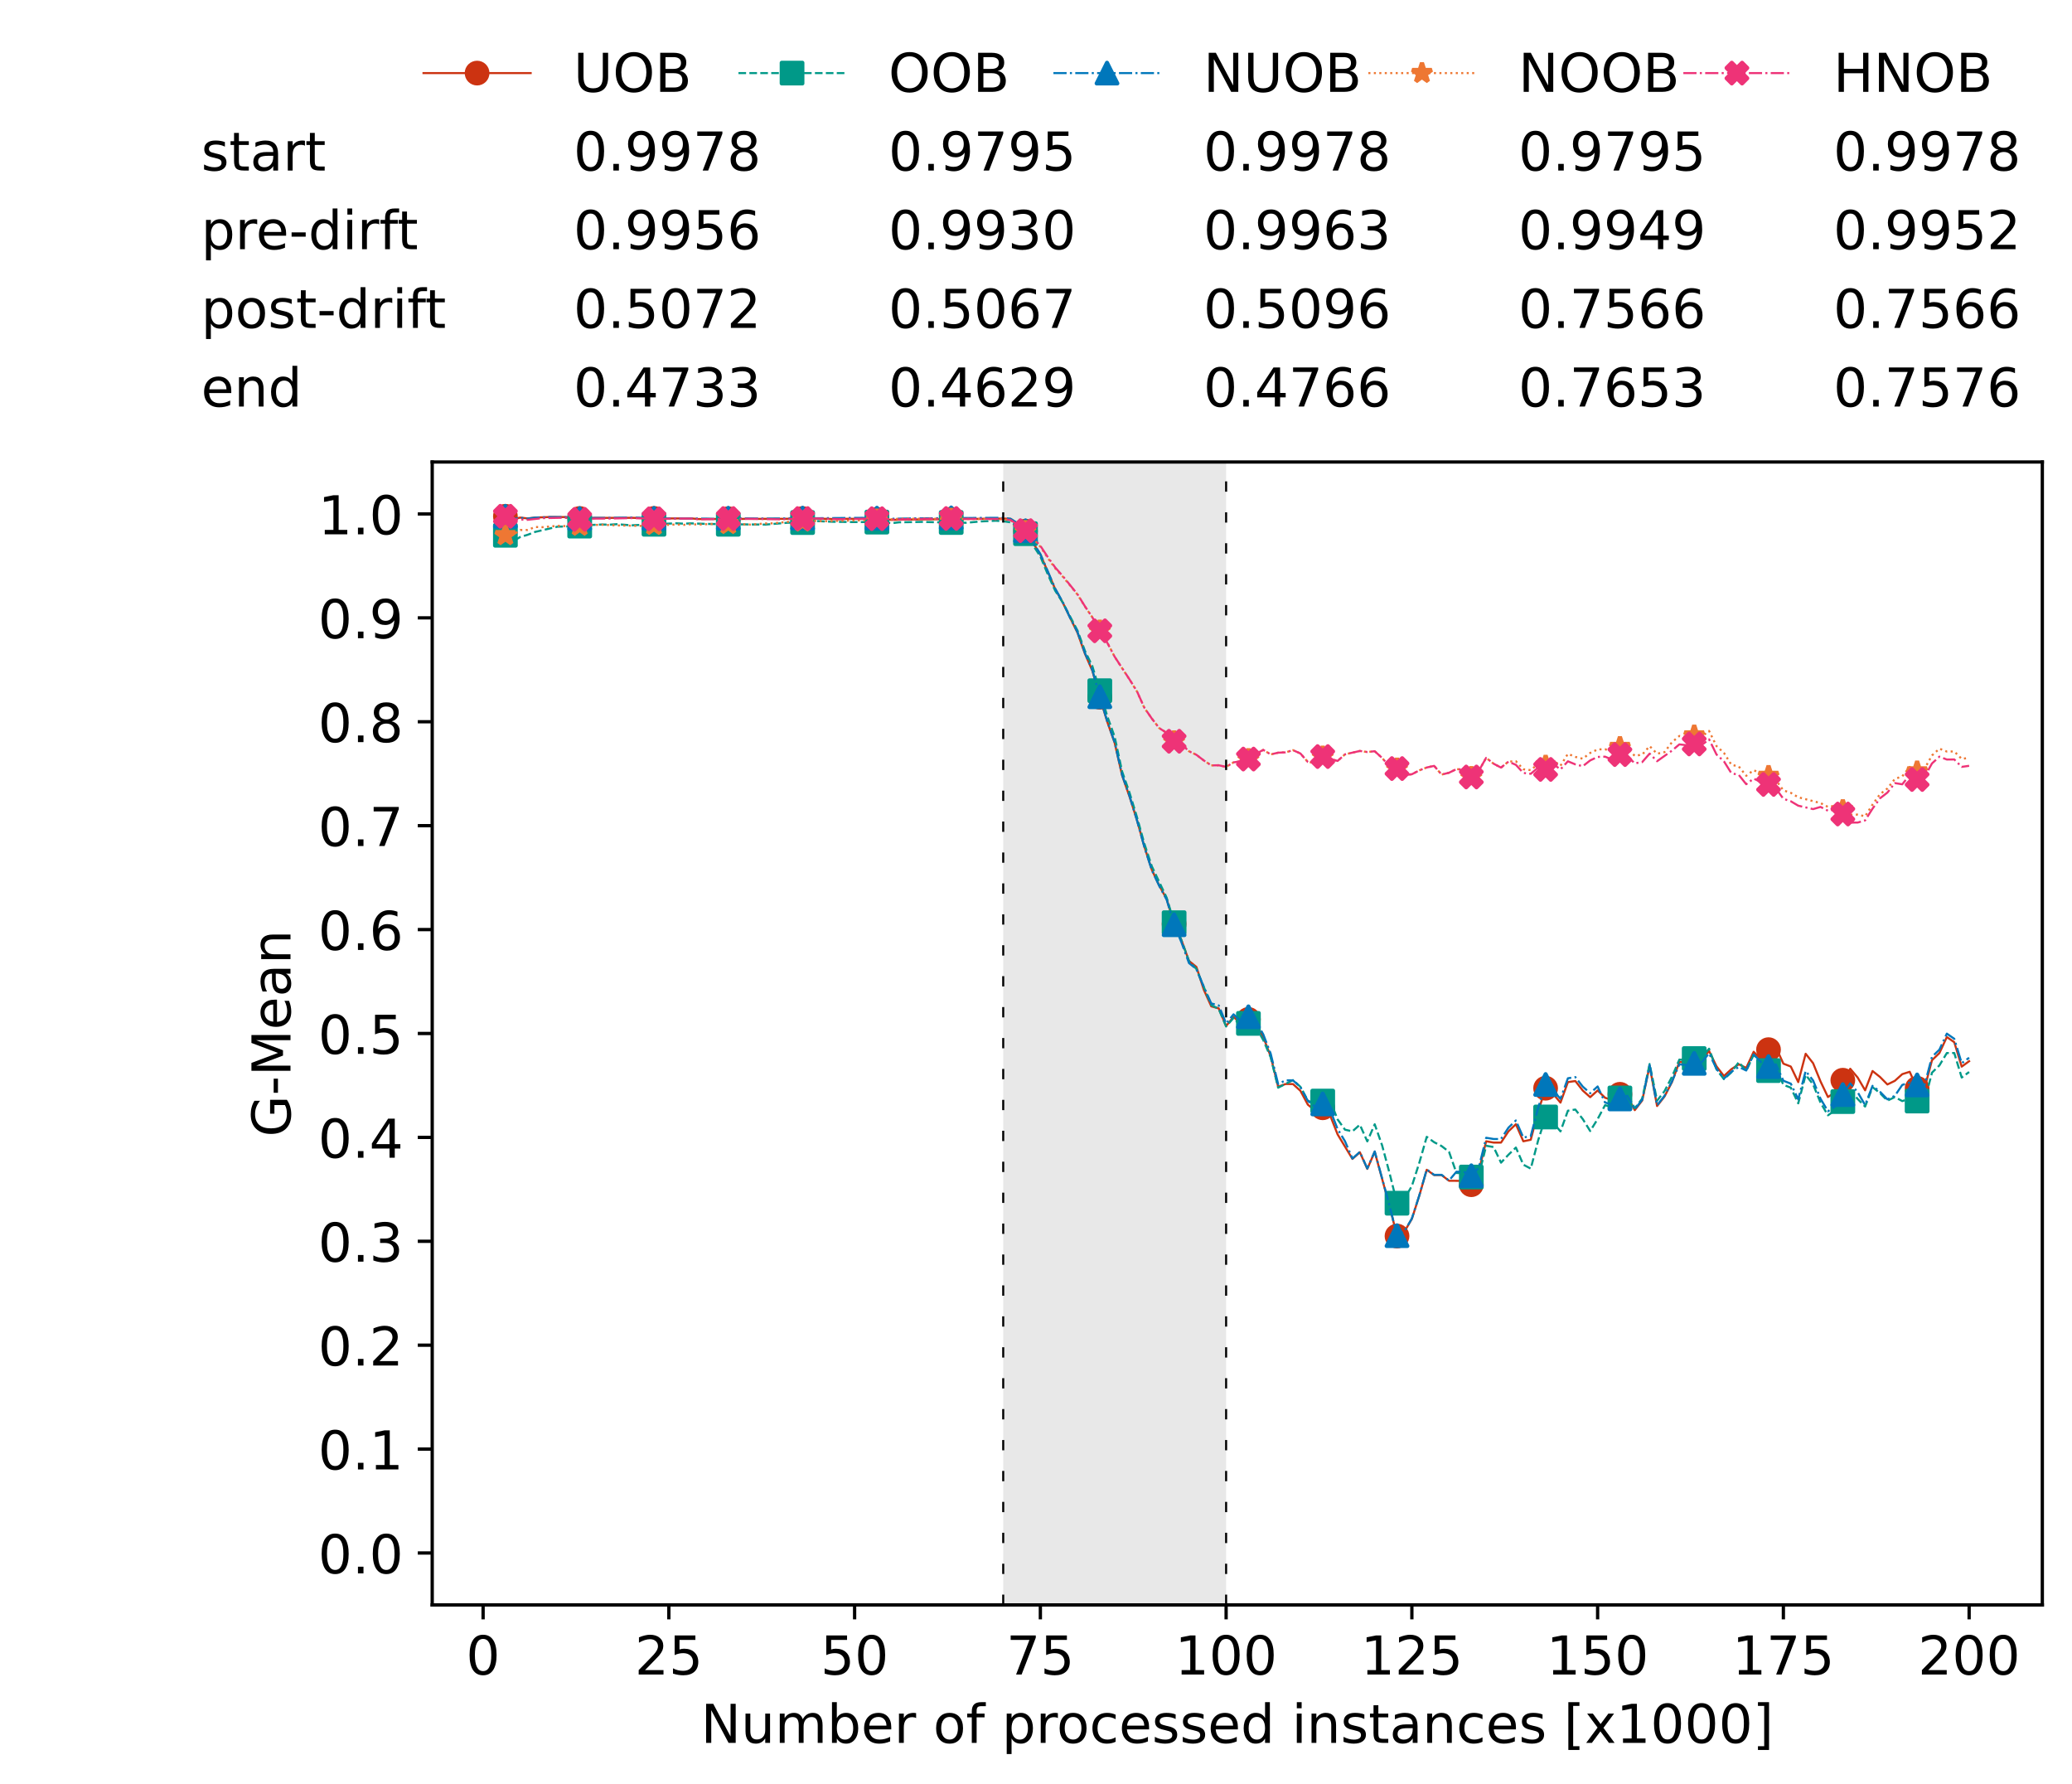 <?xml version="1.0" encoding="utf-8" standalone="no"?>
<!DOCTYPE svg PUBLIC "-//W3C//DTD SVG 1.1//EN"
  "http://www.w3.org/Graphics/SVG/1.1/DTD/svg11.dtd">
<!-- Created with matplotlib (https://matplotlib.org/) -->
<svg height="432.615pt" version="1.1" viewBox="0 0 502.65 432.615" width="502.65pt" xmlns="http://www.w3.org/2000/svg" xmlns:xlink="http://www.w3.org/1999/xlink">
 <defs>
  <style type="text/css">*{stroke-linecap:butt;stroke-linejoin:round;}</style>
 </defs>
 <g id="figure_1">
  <g id="patch_1">
   <path d="M 0 432.615 
L 502.65 432.615 
L 502.65 0 
L 0 0 
z
" style="fill:#ffffff;"/>
  </g>
  <g id="axes_1">
   <g id="patch_2">
    <path d="M 104.85 389.252 
L 495.45 389.252 
L 495.45 112.052 
L 104.85 112.052 
z
" style="fill:#ffffff;"/>
   </g>
   <g id="patch_3">
    <path clip-path="url(#p81a7d1ddcd)" d="M 297.446 389.252 
L 297.446 112.052 
L 243.372 112.052 
L 243.372 389.252 
z
" style="fill:#d3d3d3;opacity:0.5;"/>
   </g>
   <g id="matplotlib.axis_1">
    <g id="xtick_1">
     <g id="line2d_1">
      <defs>
       <path d="M 0 0 
L 0 3.5 
" id="mea6396ce4c" style="stroke:#000000;stroke-width:0.8;"/>
      </defs>
      <g>
       <use style="stroke:#000000;stroke-width:0.8;" x="117.197" xlink:href="#mea6396ce4c" y="389.252"/>
      </g>
     </g>
     <g id="text_1">
      <!-- 0 -->
      <g transform="translate(113.061 406.13)scale(0.13 -0.13)">
       <defs>
        <path d="M 31.781 66.406 
Q 24.172 66.406 20.328 58.906 
Q 16.5 51.422 16.5 36.375 
Q 16.5 21.391 20.328 13.891 
Q 24.172 6.391 31.781 6.391 
Q 39.453 6.391 43.281 13.891 
Q 47.125 21.391 47.125 36.375 
Q 47.125 51.422 43.281 58.906 
Q 39.453 66.406 31.781 66.406 
z
M 31.781 74.219 
Q 44.047 74.219 50.516 64.516 
Q 56.984 54.828 56.984 36.375 
Q 56.984 17.969 50.516 8.266 
Q 44.047 -1.422 31.781 -1.422 
Q 19.531 -1.422 13.062 8.266 
Q 6.594 17.969 6.594 36.375 
Q 6.594 54.828 13.062 64.516 
Q 19.531 74.219 31.781 74.219 
z
" id="DejaVuSans-48"/>
       </defs>
       <use xlink:href="#DejaVuSans-48"/>
      </g>
     </g>
    </g>
    <g id="xtick_2">
     <g id="line2d_2">
      <g>
       <use style="stroke:#000000;stroke-width:0.8;" x="162.259" xlink:href="#mea6396ce4c" y="389.252"/>
      </g>
     </g>
     <g id="text_2">
      <!-- 25 -->
      <g transform="translate(153.988 406.13)scale(0.13 -0.13)">
       <defs>
        <path d="M 19.188 8.297 
L 53.609 8.297 
L 53.609 0 
L 7.328 0 
L 7.328 8.297 
Q 12.938 14.109 22.625 23.891 
Q 32.328 33.688 34.812 36.531 
Q 39.547 41.844 41.422 45.531 
Q 43.312 49.219 43.312 52.781 
Q 43.312 58.594 39.234 62.25 
Q 35.156 65.922 28.609 65.922 
Q 23.969 65.922 18.812 64.312 
Q 13.672 62.703 7.812 59.422 
L 7.812 69.391 
Q 13.766 71.781 18.938 73 
Q 24.125 74.219 28.422 74.219 
Q 39.75 74.219 46.484 68.547 
Q 53.219 62.891 53.219 53.422 
Q 53.219 48.922 51.531 44.891 
Q 49.859 40.875 45.406 35.406 
Q 44.188 33.984 37.641 27.219 
Q 31.109 20.453 19.188 8.297 
z
" id="DejaVuSans-50"/>
        <path d="M 10.797 72.906 
L 49.516 72.906 
L 49.516 64.594 
L 19.828 64.594 
L 19.828 46.734 
Q 21.969 47.469 24.109 47.828 
Q 26.266 48.188 28.422 48.188 
Q 40.625 48.188 47.75 41.5 
Q 54.891 34.812 54.891 23.391 
Q 54.891 11.625 47.562 5.094 
Q 40.234 -1.422 26.906 -1.422 
Q 22.312 -1.422 17.547 -0.641 
Q 12.797 0.141 7.719 1.703 
L 7.719 11.625 
Q 12.109 9.234 16.797 8.062 
Q 21.484 6.891 26.703 6.891 
Q 35.156 6.891 40.078 11.328 
Q 45.016 15.766 45.016 23.391 
Q 45.016 31 40.078 35.438 
Q 35.156 39.891 26.703 39.891 
Q 22.75 39.891 18.812 39.016 
Q 14.891 38.141 10.797 36.281 
z
" id="DejaVuSans-53"/>
       </defs>
       <use xlink:href="#DejaVuSans-50"/>
       <use x="63.623" xlink:href="#DejaVuSans-53"/>
      </g>
     </g>
    </g>
    <g id="xtick_3">
     <g id="line2d_3">
      <g>
       <use style="stroke:#000000;stroke-width:0.8;" x="207.322" xlink:href="#mea6396ce4c" y="389.252"/>
      </g>
     </g>
     <g id="text_3">
      <!-- 50 -->
      <g transform="translate(199.05 406.13)scale(0.13 -0.13)">
       <use xlink:href="#DejaVuSans-53"/>
       <use x="63.623" xlink:href="#DejaVuSans-48"/>
      </g>
     </g>
    </g>
    <g id="xtick_4">
     <g id="line2d_4">
      <g>
       <use style="stroke:#000000;stroke-width:0.8;" x="252.384" xlink:href="#mea6396ce4c" y="389.252"/>
      </g>
     </g>
     <g id="text_4">
      <!-- 75 -->
      <g transform="translate(244.113 406.13)scale(0.13 -0.13)">
       <defs>
        <path d="M 8.203 72.906 
L 55.078 72.906 
L 55.078 68.703 
L 28.609 0 
L 18.312 0 
L 43.219 64.594 
L 8.203 64.594 
z
" id="DejaVuSans-55"/>
       </defs>
       <use xlink:href="#DejaVuSans-55"/>
       <use x="63.623" xlink:href="#DejaVuSans-53"/>
      </g>
     </g>
    </g>
    <g id="xtick_5">
     <g id="line2d_5">
      <g>
       <use style="stroke:#000000;stroke-width:0.8;" x="297.446" xlink:href="#mea6396ce4c" y="389.252"/>
      </g>
     </g>
     <g id="text_5">
      <!-- 100 -->
      <g transform="translate(285.039 406.13)scale(0.13 -0.13)">
       <defs>
        <path d="M 12.406 8.297 
L 28.516 8.297 
L 28.516 63.922 
L 10.984 60.406 
L 10.984 69.391 
L 28.422 72.906 
L 38.281 72.906 
L 38.281 8.297 
L 54.391 8.297 
L 54.391 0 
L 12.406 0 
z
" id="DejaVuSans-49"/>
       </defs>
       <use xlink:href="#DejaVuSans-49"/>
       <use x="63.623" xlink:href="#DejaVuSans-48"/>
       <use x="127.246" xlink:href="#DejaVuSans-48"/>
      </g>
     </g>
    </g>
    <g id="xtick_6">
     <g id="line2d_6">
      <g>
       <use style="stroke:#000000;stroke-width:0.8;" x="342.509" xlink:href="#mea6396ce4c" y="389.252"/>
      </g>
     </g>
     <g id="text_6">
      <!-- 125 -->
      <g transform="translate(330.102 406.13)scale(0.13 -0.13)">
       <use xlink:href="#DejaVuSans-49"/>
       <use x="63.623" xlink:href="#DejaVuSans-50"/>
       <use x="127.246" xlink:href="#DejaVuSans-53"/>
      </g>
     </g>
    </g>
    <g id="xtick_7">
     <g id="line2d_7">
      <g>
       <use style="stroke:#000000;stroke-width:0.8;" x="387.571" xlink:href="#mea6396ce4c" y="389.252"/>
      </g>
     </g>
     <g id="text_7">
      <!-- 150 -->
      <g transform="translate(375.164 406.13)scale(0.13 -0.13)">
       <use xlink:href="#DejaVuSans-49"/>
       <use x="63.623" xlink:href="#DejaVuSans-53"/>
       <use x="127.246" xlink:href="#DejaVuSans-48"/>
      </g>
     </g>
    </g>
    <g id="xtick_8">
     <g id="line2d_8">
      <g>
       <use style="stroke:#000000;stroke-width:0.8;" x="432.633" xlink:href="#mea6396ce4c" y="389.252"/>
      </g>
     </g>
     <g id="text_8">
      <!-- 175 -->
      <g transform="translate(420.226 406.13)scale(0.13 -0.13)">
       <use xlink:href="#DejaVuSans-49"/>
       <use x="63.623" xlink:href="#DejaVuSans-55"/>
       <use x="127.246" xlink:href="#DejaVuSans-53"/>
      </g>
     </g>
    </g>
    <g id="xtick_9">
     <g id="line2d_9">
      <g>
       <use style="stroke:#000000;stroke-width:0.8;" x="477.695" xlink:href="#mea6396ce4c" y="389.252"/>
      </g>
     </g>
     <g id="text_9">
      <!-- 200 -->
      <g transform="translate(465.289 406.13)scale(0.13 -0.13)">
       <use xlink:href="#DejaVuSans-50"/>
       <use x="63.623" xlink:href="#DejaVuSans-48"/>
       <use x="127.246" xlink:href="#DejaVuSans-48"/>
      </g>
     </g>
    </g>
    <g id="text_10">
     <!-- Number of processed instances [x1000] -->
     <g transform="translate(170.025 422.711)scale(0.13 -0.13)">
      <defs>
       <path d="M 9.812 72.906 
L 23.094 72.906 
L 55.422 11.922 
L 55.422 72.906 
L 64.984 72.906 
L 64.984 0 
L 51.703 0 
L 19.391 60.984 
L 19.391 0 
L 9.812 0 
z
" id="DejaVuSans-78"/>
       <path d="M 8.5 21.578 
L 8.5 54.688 
L 17.484 54.688 
L 17.484 21.922 
Q 17.484 14.156 20.5 10.266 
Q 23.531 6.391 29.594 6.391 
Q 36.859 6.391 41.078 11.031 
Q 45.312 15.672 45.312 23.688 
L 45.312 54.688 
L 54.297 54.688 
L 54.297 0 
L 45.312 0 
L 45.312 8.406 
Q 42.047 3.422 37.719 1 
Q 33.406 -1.422 27.688 -1.422 
Q 18.266 -1.422 13.375 4.438 
Q 8.5 10.297 8.5 21.578 
z
M 31.109 56 
z
" id="DejaVuSans-117"/>
       <path d="M 52 44.188 
Q 55.375 50.25 60.062 53.125 
Q 64.75 56 71.094 56 
Q 79.641 56 84.281 50.016 
Q 88.922 44.047 88.922 33.016 
L 88.922 0 
L 79.891 0 
L 79.891 32.719 
Q 79.891 40.578 77.094 44.375 
Q 74.312 48.188 68.609 48.188 
Q 61.625 48.188 57.562 43.547 
Q 53.516 38.922 53.516 30.906 
L 53.516 0 
L 44.484 0 
L 44.484 32.719 
Q 44.484 40.625 41.703 44.406 
Q 38.922 48.188 33.109 48.188 
Q 26.219 48.188 22.156 43.531 
Q 18.109 38.875 18.109 30.906 
L 18.109 0 
L 9.078 0 
L 9.078 54.688 
L 18.109 54.688 
L 18.109 46.188 
Q 21.188 51.219 25.484 53.609 
Q 29.781 56 35.688 56 
Q 41.656 56 45.828 52.969 
Q 50 49.953 52 44.188 
z
" id="DejaVuSans-109"/>
       <path d="M 48.688 27.297 
Q 48.688 37.203 44.609 42.844 
Q 40.531 48.484 33.406 48.484 
Q 26.266 48.484 22.188 42.844 
Q 18.109 37.203 18.109 27.297 
Q 18.109 17.391 22.188 11.75 
Q 26.266 6.109 33.406 6.109 
Q 40.531 6.109 44.609 11.75 
Q 48.688 17.391 48.688 27.297 
z
M 18.109 46.391 
Q 20.953 51.266 25.266 53.625 
Q 29.594 56 35.594 56 
Q 45.562 56 51.781 48.094 
Q 58.016 40.188 58.016 27.297 
Q 58.016 14.406 51.781 6.484 
Q 45.562 -1.422 35.594 -1.422 
Q 29.594 -1.422 25.266 0.953 
Q 20.953 3.328 18.109 8.203 
L 18.109 0 
L 9.078 0 
L 9.078 75.984 
L 18.109 75.984 
z
" id="DejaVuSans-98"/>
       <path d="M 56.203 29.594 
L 56.203 25.203 
L 14.891 25.203 
Q 15.484 15.922 20.484 11.062 
Q 25.484 6.203 34.422 6.203 
Q 39.594 6.203 44.453 7.469 
Q 49.312 8.734 54.109 11.281 
L 54.109 2.781 
Q 49.266 0.734 44.188 -0.344 
Q 39.109 -1.422 33.891 -1.422 
Q 20.797 -1.422 13.156 6.188 
Q 5.516 13.812 5.516 26.812 
Q 5.516 40.234 12.766 48.109 
Q 20.016 56 32.328 56 
Q 43.359 56 49.781 48.891 
Q 56.203 41.797 56.203 29.594 
z
M 47.219 32.234 
Q 47.125 39.594 43.094 43.984 
Q 39.062 48.391 32.422 48.391 
Q 24.906 48.391 20.391 44.141 
Q 15.875 39.891 15.188 32.172 
z
" id="DejaVuSans-101"/>
       <path d="M 41.109 46.297 
Q 39.594 47.172 37.812 47.578 
Q 36.031 48 33.891 48 
Q 26.266 48 22.188 43.047 
Q 18.109 38.094 18.109 28.812 
L 18.109 0 
L 9.078 0 
L 9.078 54.688 
L 18.109 54.688 
L 18.109 46.188 
Q 20.953 51.172 25.484 53.578 
Q 30.031 56 36.531 56 
Q 37.453 56 38.578 55.875 
Q 39.703 55.766 41.062 55.516 
z
" id="DejaVuSans-114"/>
       <path id="DejaVuSans-32"/>
       <path d="M 30.609 48.391 
Q 23.391 48.391 19.188 42.75 
Q 14.984 37.109 14.984 27.297 
Q 14.984 17.484 19.156 11.844 
Q 23.344 6.203 30.609 6.203 
Q 37.797 6.203 41.984 11.859 
Q 46.188 17.531 46.188 27.297 
Q 46.188 37.016 41.984 42.703 
Q 37.797 48.391 30.609 48.391 
z
M 30.609 56 
Q 42.328 56 49.016 48.375 
Q 55.719 40.766 55.719 27.297 
Q 55.719 13.875 49.016 6.219 
Q 42.328 -1.422 30.609 -1.422 
Q 18.844 -1.422 12.172 6.219 
Q 5.516 13.875 5.516 27.297 
Q 5.516 40.766 12.172 48.375 
Q 18.844 56 30.609 56 
z
" id="DejaVuSans-111"/>
       <path d="M 37.109 75.984 
L 37.109 68.5 
L 28.516 68.5 
Q 23.688 68.5 21.797 66.547 
Q 19.922 64.594 19.922 59.516 
L 19.922 54.688 
L 34.719 54.688 
L 34.719 47.703 
L 19.922 47.703 
L 19.922 0 
L 10.891 0 
L 10.891 47.703 
L 2.297 47.703 
L 2.297 54.688 
L 10.891 54.688 
L 10.891 58.5 
Q 10.891 67.625 15.141 71.797 
Q 19.391 75.984 28.609 75.984 
z
" id="DejaVuSans-102"/>
       <path d="M 18.109 8.203 
L 18.109 -20.797 
L 9.078 -20.797 
L 9.078 54.688 
L 18.109 54.688 
L 18.109 46.391 
Q 20.953 51.266 25.266 53.625 
Q 29.594 56 35.594 56 
Q 45.562 56 51.781 48.094 
Q 58.016 40.188 58.016 27.297 
Q 58.016 14.406 51.781 6.484 
Q 45.562 -1.422 35.594 -1.422 
Q 29.594 -1.422 25.266 0.953 
Q 20.953 3.328 18.109 8.203 
z
M 48.688 27.297 
Q 48.688 37.203 44.609 42.844 
Q 40.531 48.484 33.406 48.484 
Q 26.266 48.484 22.188 42.844 
Q 18.109 37.203 18.109 27.297 
Q 18.109 17.391 22.188 11.75 
Q 26.266 6.109 33.406 6.109 
Q 40.531 6.109 44.609 11.75 
Q 48.688 17.391 48.688 27.297 
z
" id="DejaVuSans-112"/>
       <path d="M 48.781 52.594 
L 48.781 44.188 
Q 44.969 46.297 41.141 47.344 
Q 37.312 48.391 33.406 48.391 
Q 24.656 48.391 19.812 42.844 
Q 14.984 37.312 14.984 27.297 
Q 14.984 17.281 19.812 11.734 
Q 24.656 6.203 33.406 6.203 
Q 37.312 6.203 41.141 7.25 
Q 44.969 8.297 48.781 10.406 
L 48.781 2.094 
Q 45.016 0.344 40.984 -0.531 
Q 36.969 -1.422 32.422 -1.422 
Q 20.062 -1.422 12.781 6.344 
Q 5.516 14.109 5.516 27.297 
Q 5.516 40.672 12.859 48.328 
Q 20.219 56 33.016 56 
Q 37.156 56 41.109 55.141 
Q 45.062 54.297 48.781 52.594 
z
" id="DejaVuSans-99"/>
       <path d="M 44.281 53.078 
L 44.281 44.578 
Q 40.484 46.531 36.375 47.5 
Q 32.281 48.484 27.875 48.484 
Q 21.188 48.484 17.844 46.438 
Q 14.5 44.391 14.5 40.281 
Q 14.5 37.156 16.891 35.375 
Q 19.281 33.594 26.516 31.984 
L 29.594 31.297 
Q 39.156 29.25 43.188 25.516 
Q 47.219 21.781 47.219 15.094 
Q 47.219 7.469 41.188 3.016 
Q 35.156 -1.422 24.609 -1.422 
Q 20.219 -1.422 15.453 -0.562 
Q 10.688 0.297 5.422 2 
L 5.422 11.281 
Q 10.406 8.688 15.234 7.391 
Q 20.062 6.109 24.812 6.109 
Q 31.156 6.109 34.562 8.281 
Q 37.984 10.453 37.984 14.406 
Q 37.984 18.062 35.516 20.016 
Q 33.062 21.969 24.703 23.781 
L 21.578 24.516 
Q 13.234 26.266 9.516 29.906 
Q 5.812 33.547 5.812 39.891 
Q 5.812 47.609 11.281 51.797 
Q 16.75 56 26.812 56 
Q 31.781 56 36.172 55.266 
Q 40.578 54.547 44.281 53.078 
z
" id="DejaVuSans-115"/>
       <path d="M 45.406 46.391 
L 45.406 75.984 
L 54.391 75.984 
L 54.391 0 
L 45.406 0 
L 45.406 8.203 
Q 42.578 3.328 38.25 0.953 
Q 33.938 -1.422 27.875 -1.422 
Q 17.969 -1.422 11.734 6.484 
Q 5.516 14.406 5.516 27.297 
Q 5.516 40.188 11.734 48.094 
Q 17.969 56 27.875 56 
Q 33.938 56 38.25 53.625 
Q 42.578 51.266 45.406 46.391 
z
M 14.797 27.297 
Q 14.797 17.391 18.875 11.75 
Q 22.953 6.109 30.078 6.109 
Q 37.203 6.109 41.297 11.75 
Q 45.406 17.391 45.406 27.297 
Q 45.406 37.203 41.297 42.844 
Q 37.203 48.484 30.078 48.484 
Q 22.953 48.484 18.875 42.844 
Q 14.797 37.203 14.797 27.297 
z
" id="DejaVuSans-100"/>
       <path d="M 9.422 54.688 
L 18.406 54.688 
L 18.406 0 
L 9.422 0 
z
M 9.422 75.984 
L 18.406 75.984 
L 18.406 64.594 
L 9.422 64.594 
z
" id="DejaVuSans-105"/>
       <path d="M 54.891 33.016 
L 54.891 0 
L 45.906 0 
L 45.906 32.719 
Q 45.906 40.484 42.875 44.328 
Q 39.844 48.188 33.797 48.188 
Q 26.516 48.188 22.312 43.547 
Q 18.109 38.922 18.109 30.906 
L 18.109 0 
L 9.078 0 
L 9.078 54.688 
L 18.109 54.688 
L 18.109 46.188 
Q 21.344 51.125 25.703 53.562 
Q 30.078 56 35.797 56 
Q 45.219 56 50.047 50.172 
Q 54.891 44.344 54.891 33.016 
z
" id="DejaVuSans-110"/>
       <path d="M 18.312 70.219 
L 18.312 54.688 
L 36.812 54.688 
L 36.812 47.703 
L 18.312 47.703 
L 18.312 18.016 
Q 18.312 11.328 20.141 9.422 
Q 21.969 7.516 27.594 7.516 
L 36.812 7.516 
L 36.812 0 
L 27.594 0 
Q 17.188 0 13.234 3.875 
Q 9.281 7.766 9.281 18.016 
L 9.281 47.703 
L 2.688 47.703 
L 2.688 54.688 
L 9.281 54.688 
L 9.281 70.219 
z
" id="DejaVuSans-116"/>
       <path d="M 34.281 27.484 
Q 23.391 27.484 19.188 25 
Q 14.984 22.516 14.984 16.5 
Q 14.984 11.719 18.141 8.906 
Q 21.297 6.109 26.703 6.109 
Q 34.188 6.109 38.703 11.406 
Q 43.219 16.703 43.219 25.484 
L 43.219 27.484 
z
M 52.203 31.203 
L 52.203 0 
L 43.219 0 
L 43.219 8.297 
Q 40.141 3.328 35.547 0.953 
Q 30.953 -1.422 24.312 -1.422 
Q 15.922 -1.422 10.953 3.297 
Q 6 8.016 6 15.922 
Q 6 25.141 12.172 29.828 
Q 18.359 34.516 30.609 34.516 
L 43.219 34.516 
L 43.219 35.406 
Q 43.219 41.609 39.141 45 
Q 35.062 48.391 27.688 48.391 
Q 23 48.391 18.547 47.266 
Q 14.109 46.141 10.016 43.891 
L 10.016 52.203 
Q 14.938 54.109 19.578 55.047 
Q 24.219 56 28.609 56 
Q 40.484 56 46.344 49.844 
Q 52.203 43.703 52.203 31.203 
z
" id="DejaVuSans-97"/>
       <path d="M 8.594 75.984 
L 29.297 75.984 
L 29.297 69 
L 17.578 69 
L 17.578 -6.203 
L 29.297 -6.203 
L 29.297 -13.188 
L 8.594 -13.188 
z
" id="DejaVuSans-91"/>
       <path d="M 54.891 54.688 
L 35.109 28.078 
L 55.906 0 
L 45.312 0 
L 29.391 21.484 
L 13.484 0 
L 2.875 0 
L 24.125 28.609 
L 4.688 54.688 
L 15.281 54.688 
L 29.781 35.203 
L 44.281 54.688 
z
" id="DejaVuSans-120"/>
       <path d="M 30.422 75.984 
L 30.422 -13.188 
L 9.719 -13.188 
L 9.719 -6.203 
L 21.391 -6.203 
L 21.391 69 
L 9.719 69 
L 9.719 75.984 
z
" id="DejaVuSans-93"/>
      </defs>
      <use xlink:href="#DejaVuSans-78"/>
      <use x="74.805" xlink:href="#DejaVuSans-117"/>
      <use x="138.184" xlink:href="#DejaVuSans-109"/>
      <use x="235.596" xlink:href="#DejaVuSans-98"/>
      <use x="299.072" xlink:href="#DejaVuSans-101"/>
      <use x="360.596" xlink:href="#DejaVuSans-114"/>
      <use x="401.709" xlink:href="#DejaVuSans-32"/>
      <use x="433.496" xlink:href="#DejaVuSans-111"/>
      <use x="494.678" xlink:href="#DejaVuSans-102"/>
      <use x="529.883" xlink:href="#DejaVuSans-32"/>
      <use x="561.67" xlink:href="#DejaVuSans-112"/>
      <use x="625.146" xlink:href="#DejaVuSans-114"/>
      <use x="664.01" xlink:href="#DejaVuSans-111"/>
      <use x="725.191" xlink:href="#DejaVuSans-99"/>
      <use x="780.172" xlink:href="#DejaVuSans-101"/>
      <use x="841.695" xlink:href="#DejaVuSans-115"/>
      <use x="893.795" xlink:href="#DejaVuSans-115"/>
      <use x="945.895" xlink:href="#DejaVuSans-101"/>
      <use x="1007.418" xlink:href="#DejaVuSans-100"/>
      <use x="1070.895" xlink:href="#DejaVuSans-32"/>
      <use x="1102.682" xlink:href="#DejaVuSans-105"/>
      <use x="1130.465" xlink:href="#DejaVuSans-110"/>
      <use x="1193.844" xlink:href="#DejaVuSans-115"/>
      <use x="1245.943" xlink:href="#DejaVuSans-116"/>
      <use x="1285.152" xlink:href="#DejaVuSans-97"/>
      <use x="1346.432" xlink:href="#DejaVuSans-110"/>
      <use x="1409.811" xlink:href="#DejaVuSans-99"/>
      <use x="1464.791" xlink:href="#DejaVuSans-101"/>
      <use x="1526.314" xlink:href="#DejaVuSans-115"/>
      <use x="1578.414" xlink:href="#DejaVuSans-32"/>
      <use x="1610.201" xlink:href="#DejaVuSans-91"/>
      <use x="1649.215" xlink:href="#DejaVuSans-120"/>
      <use x="1708.395" xlink:href="#DejaVuSans-49"/>
      <use x="1772.018" xlink:href="#DejaVuSans-48"/>
      <use x="1835.641" xlink:href="#DejaVuSans-48"/>
      <use x="1899.264" xlink:href="#DejaVuSans-48"/>
      <use x="1962.887" xlink:href="#DejaVuSans-93"/>
     </g>
    </g>
   </g>
   <g id="matplotlib.axis_2">
    <g id="ytick_1">
     <g id="line2d_10">
      <defs>
       <path d="M 0 0 
L -3.5 0 
" id="mda8e4284d3" style="stroke:#000000;stroke-width:0.8;"/>
      </defs>
      <g>
       <use style="stroke:#000000;stroke-width:0.8;" x="104.85" xlink:href="#mda8e4284d3" y="376.652"/>
      </g>
     </g>
     <g id="text_11">
      <!-- 0.0 -->
      <g transform="translate(77.176 381.591)scale(0.13 -0.13)">
       <defs>
        <path d="M 10.688 12.406 
L 21 12.406 
L 21 0 
L 10.688 0 
z
" id="DejaVuSans-46"/>
       </defs>
       <use xlink:href="#DejaVuSans-48"/>
       <use x="63.623" xlink:href="#DejaVuSans-46"/>
       <use x="95.41" xlink:href="#DejaVuSans-48"/>
      </g>
     </g>
    </g>
    <g id="ytick_2">
     <g id="line2d_11">
      <g>
       <use style="stroke:#000000;stroke-width:0.8;" x="104.85" xlink:href="#mda8e4284d3" y="351.452"/>
      </g>
     </g>
     <g id="text_12">
      <!-- 0.1 -->
      <g transform="translate(77.176 356.391)scale(0.13 -0.13)">
       <use xlink:href="#DejaVuSans-48"/>
       <use x="63.623" xlink:href="#DejaVuSans-46"/>
       <use x="95.41" xlink:href="#DejaVuSans-49"/>
      </g>
     </g>
    </g>
    <g id="ytick_3">
     <g id="line2d_12">
      <g>
       <use style="stroke:#000000;stroke-width:0.8;" x="104.85" xlink:href="#mda8e4284d3" y="326.252"/>
      </g>
     </g>
     <g id="text_13">
      <!-- 0.2 -->
      <g transform="translate(77.176 331.191)scale(0.13 -0.13)">
       <use xlink:href="#DejaVuSans-48"/>
       <use x="63.623" xlink:href="#DejaVuSans-46"/>
       <use x="95.41" xlink:href="#DejaVuSans-50"/>
      </g>
     </g>
    </g>
    <g id="ytick_4">
     <g id="line2d_13">
      <g>
       <use style="stroke:#000000;stroke-width:0.8;" x="104.85" xlink:href="#mda8e4284d3" y="301.052"/>
      </g>
     </g>
     <g id="text_14">
      <!-- 0.3 -->
      <g transform="translate(77.176 305.991)scale(0.13 -0.13)">
       <defs>
        <path d="M 40.578 39.312 
Q 47.656 37.797 51.625 33 
Q 55.609 28.219 55.609 21.188 
Q 55.609 10.406 48.188 4.484 
Q 40.766 -1.422 27.094 -1.422 
Q 22.516 -1.422 17.656 -0.516 
Q 12.797 0.391 7.625 2.203 
L 7.625 11.719 
Q 11.719 9.328 16.594 8.109 
Q 21.484 6.891 26.812 6.891 
Q 36.078 6.891 40.938 10.547 
Q 45.797 14.203 45.797 21.188 
Q 45.797 27.641 41.281 31.266 
Q 36.766 34.906 28.719 34.906 
L 20.219 34.906 
L 20.219 43.016 
L 29.109 43.016 
Q 36.375 43.016 40.234 45.922 
Q 44.094 48.828 44.094 54.297 
Q 44.094 59.906 40.109 62.906 
Q 36.141 65.922 28.719 65.922 
Q 24.656 65.922 20.016 65.031 
Q 15.375 64.156 9.812 62.312 
L 9.812 71.094 
Q 15.438 72.656 20.344 73.438 
Q 25.25 74.219 29.594 74.219 
Q 40.828 74.219 47.359 69.109 
Q 53.906 64.016 53.906 55.328 
Q 53.906 49.266 50.438 45.094 
Q 46.969 40.922 40.578 39.312 
z
" id="DejaVuSans-51"/>
       </defs>
       <use xlink:href="#DejaVuSans-48"/>
       <use x="63.623" xlink:href="#DejaVuSans-46"/>
       <use x="95.41" xlink:href="#DejaVuSans-51"/>
      </g>
     </g>
    </g>
    <g id="ytick_5">
     <g id="line2d_14">
      <g>
       <use style="stroke:#000000;stroke-width:0.8;" x="104.85" xlink:href="#mda8e4284d3" y="275.852"/>
      </g>
     </g>
     <g id="text_15">
      <!-- 0.4 -->
      <g transform="translate(77.176 280.791)scale(0.13 -0.13)">
       <defs>
        <path d="M 37.797 64.312 
L 12.891 25.391 
L 37.797 25.391 
z
M 35.203 72.906 
L 47.609 72.906 
L 47.609 25.391 
L 58.016 25.391 
L 58.016 17.188 
L 47.609 17.188 
L 47.609 0 
L 37.797 0 
L 37.797 17.188 
L 4.891 17.188 
L 4.891 26.703 
z
" id="DejaVuSans-52"/>
       </defs>
       <use xlink:href="#DejaVuSans-48"/>
       <use x="63.623" xlink:href="#DejaVuSans-46"/>
       <use x="95.41" xlink:href="#DejaVuSans-52"/>
      </g>
     </g>
    </g>
    <g id="ytick_6">
     <g id="line2d_15">
      <g>
       <use style="stroke:#000000;stroke-width:0.8;" x="104.85" xlink:href="#mda8e4284d3" y="250.652"/>
      </g>
     </g>
     <g id="text_16">
      <!-- 0.5 -->
      <g transform="translate(77.176 255.591)scale(0.13 -0.13)">
       <use xlink:href="#DejaVuSans-48"/>
       <use x="63.623" xlink:href="#DejaVuSans-46"/>
       <use x="95.41" xlink:href="#DejaVuSans-53"/>
      </g>
     </g>
    </g>
    <g id="ytick_7">
     <g id="line2d_16">
      <g>
       <use style="stroke:#000000;stroke-width:0.8;" x="104.85" xlink:href="#mda8e4284d3" y="225.452"/>
      </g>
     </g>
     <g id="text_17">
      <!-- 0.6 -->
      <g transform="translate(77.176 230.391)scale(0.13 -0.13)">
       <defs>
        <path d="M 33.016 40.375 
Q 26.375 40.375 22.484 35.828 
Q 18.609 31.297 18.609 23.391 
Q 18.609 15.531 22.484 10.953 
Q 26.375 6.391 33.016 6.391 
Q 39.656 6.391 43.531 10.953 
Q 47.406 15.531 47.406 23.391 
Q 47.406 31.297 43.531 35.828 
Q 39.656 40.375 33.016 40.375 
z
M 52.594 71.297 
L 52.594 62.312 
Q 48.875 64.062 45.094 64.984 
Q 41.312 65.922 37.594 65.922 
Q 27.828 65.922 22.672 59.328 
Q 17.531 52.734 16.797 39.406 
Q 19.672 43.656 24.016 45.922 
Q 28.375 48.188 33.594 48.188 
Q 44.578 48.188 50.953 41.516 
Q 57.328 34.859 57.328 23.391 
Q 57.328 12.156 50.688 5.359 
Q 44.047 -1.422 33.016 -1.422 
Q 20.359 -1.422 13.672 8.266 
Q 6.984 17.969 6.984 36.375 
Q 6.984 53.656 15.188 63.938 
Q 23.391 74.219 37.203 74.219 
Q 40.922 74.219 44.703 73.484 
Q 48.484 72.75 52.594 71.297 
z
" id="DejaVuSans-54"/>
       </defs>
       <use xlink:href="#DejaVuSans-48"/>
       <use x="63.623" xlink:href="#DejaVuSans-46"/>
       <use x="95.41" xlink:href="#DejaVuSans-54"/>
      </g>
     </g>
    </g>
    <g id="ytick_8">
     <g id="line2d_17">
      <g>
       <use style="stroke:#000000;stroke-width:0.8;" x="104.85" xlink:href="#mda8e4284d3" y="200.252"/>
      </g>
     </g>
     <g id="text_18">
      <!-- 0.7 -->
      <g transform="translate(77.176 205.191)scale(0.13 -0.13)">
       <use xlink:href="#DejaVuSans-48"/>
       <use x="63.623" xlink:href="#DejaVuSans-46"/>
       <use x="95.41" xlink:href="#DejaVuSans-55"/>
      </g>
     </g>
    </g>
    <g id="ytick_9">
     <g id="line2d_18">
      <g>
       <use style="stroke:#000000;stroke-width:0.8;" x="104.85" xlink:href="#mda8e4284d3" y="175.052"/>
      </g>
     </g>
     <g id="text_19">
      <!-- 0.8 -->
      <g transform="translate(77.176 179.991)scale(0.13 -0.13)">
       <defs>
        <path d="M 31.781 34.625 
Q 24.75 34.625 20.719 30.859 
Q 16.703 27.094 16.703 20.516 
Q 16.703 13.922 20.719 10.156 
Q 24.75 6.391 31.781 6.391 
Q 38.812 6.391 42.859 10.172 
Q 46.922 13.969 46.922 20.516 
Q 46.922 27.094 42.891 30.859 
Q 38.875 34.625 31.781 34.625 
z
M 21.922 38.812 
Q 15.578 40.375 12.031 44.719 
Q 8.5 49.078 8.5 55.328 
Q 8.5 64.062 14.719 69.141 
Q 20.953 74.219 31.781 74.219 
Q 42.672 74.219 48.875 69.141 
Q 55.078 64.062 55.078 55.328 
Q 55.078 49.078 51.531 44.719 
Q 48 40.375 41.703 38.812 
Q 48.828 37.156 52.797 32.312 
Q 56.781 27.484 56.781 20.516 
Q 56.781 9.906 50.312 4.234 
Q 43.844 -1.422 31.781 -1.422 
Q 19.734 -1.422 13.25 4.234 
Q 6.781 9.906 6.781 20.516 
Q 6.781 27.484 10.781 32.312 
Q 14.797 37.156 21.922 38.812 
z
M 18.312 54.391 
Q 18.312 48.734 21.844 45.562 
Q 25.391 42.391 31.781 42.391 
Q 38.141 42.391 41.719 45.562 
Q 45.312 48.734 45.312 54.391 
Q 45.312 60.062 41.719 63.234 
Q 38.141 66.406 31.781 66.406 
Q 25.391 66.406 21.844 63.234 
Q 18.312 60.062 18.312 54.391 
z
" id="DejaVuSans-56"/>
       </defs>
       <use xlink:href="#DejaVuSans-48"/>
       <use x="63.623" xlink:href="#DejaVuSans-46"/>
       <use x="95.41" xlink:href="#DejaVuSans-56"/>
      </g>
     </g>
    </g>
    <g id="ytick_10">
     <g id="line2d_19">
      <g>
       <use style="stroke:#000000;stroke-width:0.8;" x="104.85" xlink:href="#mda8e4284d3" y="149.852"/>
      </g>
     </g>
     <g id="text_20">
      <!-- 0.9 -->
      <g transform="translate(77.176 154.791)scale(0.13 -0.13)">
       <defs>
        <path d="M 10.984 1.516 
L 10.984 10.5 
Q 14.703 8.734 18.5 7.812 
Q 22.312 6.891 25.984 6.891 
Q 35.75 6.891 40.891 13.453 
Q 46.047 20.016 46.781 33.406 
Q 43.953 29.203 39.594 26.953 
Q 35.25 24.703 29.984 24.703 
Q 19.047 24.703 12.672 31.312 
Q 6.297 37.938 6.297 49.422 
Q 6.297 60.641 12.938 67.422 
Q 19.578 74.219 30.609 74.219 
Q 43.266 74.219 49.922 64.516 
Q 56.594 54.828 56.594 36.375 
Q 56.594 19.141 48.406 8.859 
Q 40.234 -1.422 26.422 -1.422 
Q 22.703 -1.422 18.891 -0.688 
Q 15.094 0.047 10.984 1.516 
z
M 30.609 32.422 
Q 37.25 32.422 41.125 36.953 
Q 45.016 41.5 45.016 49.422 
Q 45.016 57.281 41.125 61.844 
Q 37.25 66.406 30.609 66.406 
Q 23.969 66.406 20.094 61.844 
Q 16.219 57.281 16.219 49.422 
Q 16.219 41.5 20.094 36.953 
Q 23.969 32.422 30.609 32.422 
z
" id="DejaVuSans-57"/>
       </defs>
       <use xlink:href="#DejaVuSans-48"/>
       <use x="63.623" xlink:href="#DejaVuSans-46"/>
       <use x="95.41" xlink:href="#DejaVuSans-57"/>
      </g>
     </g>
    </g>
    <g id="ytick_11">
     <g id="line2d_20">
      <g>
       <use style="stroke:#000000;stroke-width:0.8;" x="104.85" xlink:href="#mda8e4284d3" y="124.652"/>
      </g>
     </g>
     <g id="text_21">
      <!-- 1.0 -->
      <g transform="translate(77.176 129.591)scale(0.13 -0.13)">
       <use xlink:href="#DejaVuSans-49"/>
       <use x="63.623" xlink:href="#DejaVuSans-46"/>
       <use x="95.41" xlink:href="#DejaVuSans-48"/>
      </g>
     </g>
    </g>
    <g id="text_22">
     <!-- G-Mean -->
     <g transform="translate(70.472 275.744)rotate(-90)scale(0.13 -0.13)">
      <defs>
       <path d="M 59.516 10.406 
L 59.516 29.984 
L 43.406 29.984 
L 43.406 38.094 
L 69.281 38.094 
L 69.281 6.781 
Q 63.578 2.734 56.688 0.656 
Q 49.812 -1.422 42 -1.422 
Q 24.906 -1.422 15.25 8.562 
Q 5.609 18.562 5.609 36.375 
Q 5.609 54.25 15.25 64.234 
Q 24.906 74.219 42 74.219 
Q 49.125 74.219 55.547 72.453 
Q 61.969 70.703 67.391 67.281 
L 67.391 56.781 
Q 61.922 61.422 55.766 63.766 
Q 49.609 66.109 42.828 66.109 
Q 29.438 66.109 22.719 58.641 
Q 16.016 51.172 16.016 36.375 
Q 16.016 21.625 22.719 14.156 
Q 29.438 6.688 42.828 6.688 
Q 48.047 6.688 52.141 7.594 
Q 56.25 8.5 59.516 10.406 
z
" id="DejaVuSans-71"/>
       <path d="M 4.891 31.391 
L 31.203 31.391 
L 31.203 23.391 
L 4.891 23.391 
z
" id="DejaVuSans-45"/>
       <path d="M 9.812 72.906 
L 24.516 72.906 
L 43.109 23.297 
L 61.812 72.906 
L 76.516 72.906 
L 76.516 0 
L 66.891 0 
L 66.891 64.016 
L 48.094 14.016 
L 38.188 14.016 
L 19.391 64.016 
L 19.391 0 
L 9.812 0 
z
" id="DejaVuSans-77"/>
      </defs>
      <use xlink:href="#DejaVuSans-71"/>
      <use x="77.49" xlink:href="#DejaVuSans-45"/>
      <use x="113.574" xlink:href="#DejaVuSans-77"/>
      <use x="199.854" xlink:href="#DejaVuSans-101"/>
      <use x="261.377" xlink:href="#DejaVuSans-97"/>
      <use x="322.656" xlink:href="#DejaVuSans-110"/>
     </g>
    </g>
   </g>
   <g id="line2d_21"/>
   <g id="line2d_22"/>
   <g id="line2d_23"/>
   <g id="line2d_24"/>
   <g id="line2d_25"/>
   <g id="line2d_26">
    <path clip-path="url(#p81a7d1ddcd)" d="M 122.605 125.217 
L 124.407 125.91 
L 126.21 125.538 
L 128.012 125.742 
L 129.815 125.524 
L 133.419 125.393 
L 137.024 125.4 
L 140.629 125.755 
L 144.234 125.606 
L 147.839 125.606 
L 153.247 125.584 
L 158.654 125.742 
L 167.667 125.731 
L 169.469 125.885 
L 180.284 125.849 
L 191.099 125.824 
L 192.902 125.709 
L 194.704 125.773 
L 196.507 125.721 
L 203.717 125.926 
L 205.519 125.815 
L 214.532 125.943 
L 216.334 126.095 
L 219.939 126.007 
L 230.754 125.915 
L 243.372 125.768 
L 245.174 125.84 
L 246.976 127.073 
L 248.779 128.824 
L 252.384 134.476 
L 255.989 142.893 
L 257.791 146.103 
L 261.396 153.483 
L 263.199 158.558 
L 265.001 162.685 
L 266.804 169.103 
L 268.606 175.038 
L 270.409 180.165 
L 272.211 188.06 
L 274.014 193.204 
L 275.816 198.881 
L 277.619 205.347 
L 279.421 210.941 
L 281.224 214.78 
L 283.026 218.049 
L 284.829 224.117 
L 286.631 228.076 
L 288.434 233.053 
L 290.236 234.513 
L 292.039 240.061 
L 293.841 244.073 
L 295.644 244.565 
L 297.446 248.844 
L 299.249 246.607 
L 301.051 248.364 
L 302.854 247.241 
L 304.656 248.3 
L 306.459 251.521 
L 308.261 256.212 
L 310.064 263.569 
L 311.866 262.913 
L 313.669 262.922 
L 315.471 264.56 
L 317.274 267.919 
L 319.076 269.393 
L 320.879 268.674 
L 322.681 270.528 
L 324.484 275.117 
L 328.089 281.076 
L 329.891 279.464 
L 331.694 283.492 
L 333.496 279.352 
L 337.101 292.543 
L 338.904 299.788 
L 340.706 298.701 
L 342.509 295.614 
L 344.311 289.99 
L 346.114 283.713 
L 347.916 285.005 
L 349.719 285.002 
L 351.521 286.377 
L 355.126 286.402 
L 356.928 287.333 
L 358.731 284.049 
L 360.533 276.8 
L 362.336 277.114 
L 364.138 277.114 
L 365.941 274.386 
L 367.743 272.662 
L 369.546 276.804 
L 371.348 276.431 
L 373.151 269.554 
L 374.953 263.93 
L 376.756 265.284 
L 378.558 267.422 
L 380.361 262.445 
L 382.163 262.189 
L 383.966 264.494 
L 385.768 266.1 
L 387.571 264.472 
L 389.373 266.247 
L 391.176 266.792 
L 392.978 265.402 
L 394.781 265.961 
L 396.583 269.247 
L 398.386 266.913 
L 400.188 258.552 
L 401.991 268.247 
L 403.793 265.948 
L 405.596 262.468 
L 407.398 257.557 
L 409.201 257.716 
L 411.003 257.311 
L 412.806 257.045 
L 414.608 254.907 
L 416.411 258.624 
L 418.213 260.972 
L 420.016 259.315 
L 421.818 258.134 
L 423.621 258.998 
L 425.423 255.092 
L 427.226 256.954 
L 429.028 254.577 
L 430.831 254.012 
L 432.633 257.974 
L 434.436 258.673 
L 436.238 262.448 
L 438.041 255.571 
L 439.843 257.864 
L 441.646 262.288 
L 443.448 266.072 
L 445.251 264.854 
L 448.856 259.21 
L 450.658 261.345 
L 452.461 264.439 
L 454.263 259.76 
L 456.066 261.194 
L 457.868 263.02 
L 459.671 262.139 
L 461.473 260.517 
L 463.276 259.944 
L 465.078 263.96 
L 466.881 263.986 
L 468.683 257.14 
L 470.485 255.405 
L 472.288 251.519 
L 474.09 252.775 
L 475.893 258.696 
L 477.695 257.375 
L 477.695 257.375 
" style="fill:none;stroke:#cc3311;stroke-linecap:square;stroke-width:0.5;"/>
    <defs>
     <path d="M 0 2.5 
C 0.663 2.5 1.299 2.237 1.768 1.768 
C 2.237 1.299 2.5 0.663 2.5 0 
C 2.5 -0.663 2.237 -1.299 1.768 -1.768 
C 1.299 -2.237 0.663 -2.5 0 -2.5 
C -0.663 -2.5 -1.299 -2.237 -1.768 -1.768 
C -2.237 -1.299 -2.5 -0.663 -2.5 0 
C -2.5 0.663 -2.237 1.299 -1.768 1.768 
C -1.299 2.237 -0.663 2.5 0 2.5 
z
" id="m50d4275265" style="stroke:#cc3311;"/>
    </defs>
    <g clip-path="url(#p81a7d1ddcd)">
     <use style="fill:#cc3311;stroke:#cc3311;" x="122.605" xlink:href="#m50d4275265" y="125.217"/>
     <use style="fill:#cc3311;stroke:#cc3311;" x="140.629" xlink:href="#m50d4275265" y="125.755"/>
     <use style="fill:#cc3311;stroke:#cc3311;" x="158.654" xlink:href="#m50d4275265" y="125.742"/>
     <use style="fill:#cc3311;stroke:#cc3311;" x="176.679" xlink:href="#m50d4275265" y="125.807"/>
     <use style="fill:#cc3311;stroke:#cc3311;" x="194.704" xlink:href="#m50d4275265" y="125.773"/>
     <use style="fill:#cc3311;stroke:#cc3311;" x="212.729" xlink:href="#m50d4275265" y="125.95"/>
     <use style="fill:#cc3311;stroke:#cc3311;" x="230.754" xlink:href="#m50d4275265" y="125.915"/>
     <use style="fill:#cc3311;stroke:#cc3311;" x="248.779" xlink:href="#m50d4275265" y="128.824"/>
     <use style="fill:#cc3311;stroke:#cc3311;" x="266.804" xlink:href="#m50d4275265" y="169.103"/>
     <use style="fill:#cc3311;stroke:#cc3311;" x="284.829" xlink:href="#m50d4275265" y="224.117"/>
     <use style="fill:#cc3311;stroke:#cc3311;" x="302.854" xlink:href="#m50d4275265" y="247.241"/>
     <use style="fill:#cc3311;stroke:#cc3311;" x="320.879" xlink:href="#m50d4275265" y="268.674"/>
     <use style="fill:#cc3311;stroke:#cc3311;" x="338.904" xlink:href="#m50d4275265" y="299.788"/>
     <use style="fill:#cc3311;stroke:#cc3311;" x="356.928" xlink:href="#m50d4275265" y="287.333"/>
     <use style="fill:#cc3311;stroke:#cc3311;" x="374.953" xlink:href="#m50d4275265" y="263.93"/>
     <use style="fill:#cc3311;stroke:#cc3311;" x="392.978" xlink:href="#m50d4275265" y="265.402"/>
     <use style="fill:#cc3311;stroke:#cc3311;" x="411.003" xlink:href="#m50d4275265" y="257.311"/>
     <use style="fill:#cc3311;stroke:#cc3311;" x="429.028" xlink:href="#m50d4275265" y="254.577"/>
     <use style="fill:#cc3311;stroke:#cc3311;" x="447.053" xlink:href="#m50d4275265" y="261.99"/>
     <use style="fill:#cc3311;stroke:#cc3311;" x="465.078" xlink:href="#m50d4275265" y="263.96"/>
    </g>
   </g>
   <g id="line2d_27"/>
   <g id="line2d_28"/>
   <g id="line2d_29"/>
   <g id="line2d_30"/>
   <g id="line2d_31">
    <path clip-path="url(#p81a7d1ddcd)" d="M 122.605 129.823 
L 124.407 131.272 
L 126.21 130.24 
L 128.012 129.7 
L 129.815 129.005 
L 135.222 127.744 
L 138.827 127.636 
L 140.629 127.598 
L 142.432 127.364 
L 146.037 127.209 
L 147.839 127.252 
L 149.642 127.134 
L 153.247 127.404 
L 158.654 127.148 
L 162.259 126.99 
L 164.062 126.92 
L 165.864 127.007 
L 167.667 126.936 
L 171.272 127.059 
L 176.679 127.149 
L 185.692 127.23 
L 191.099 126.783 
L 194.704 126.737 
L 198.309 126.387 
L 201.914 126.545 
L 207.322 126.624 
L 212.729 126.624 
L 214.532 126.679 
L 216.334 126.89 
L 218.137 126.676 
L 221.742 126.618 
L 223.544 126.578 
L 228.952 126.709 
L 234.359 126.79 
L 237.964 126.464 
L 241.569 126.294 
L 243.372 126.415 
L 245.174 126.682 
L 246.976 127.804 
L 248.779 129.435 
L 252.384 134.972 
L 254.186 139.303 
L 255.989 143.28 
L 257.791 146.084 
L 261.396 152.948 
L 263.199 157.865 
L 265.001 161.577 
L 268.606 173.667 
L 270.409 178.714 
L 272.211 187.104 
L 274.014 192.265 
L 275.816 198.162 
L 277.619 204.638 
L 279.421 210.098 
L 283.026 217.728 
L 284.829 223.788 
L 286.631 228.098 
L 288.434 233.07 
L 290.236 235.018 
L 293.841 243.767 
L 295.644 244.698 
L 297.446 248.963 
L 299.249 246.875 
L 301.051 248.906 
L 302.854 248.208 
L 304.656 249.039 
L 306.459 252.254 
L 308.261 256.45 
L 310.064 263.803 
L 313.669 261.958 
L 315.471 263.585 
L 317.274 266.931 
L 319.076 267.775 
L 320.879 267.051 
L 322.681 266.893 
L 324.484 271.487 
L 326.286 273.988 
L 328.089 274.389 
L 329.891 272.783 
L 331.694 276.822 
L 333.496 272.674 
L 335.299 277.823 
L 337.101 284.552 
L 338.904 291.822 
L 340.706 290.717 
L 342.509 287.64 
L 344.311 282.014 
L 346.114 275.723 
L 347.916 277.028 
L 349.719 277.96 
L 351.521 279.349 
L 353.324 284.493 
L 355.126 284.55 
L 356.928 285.47 
L 358.731 285.159 
L 360.533 277.888 
L 362.336 278.195 
L 364.138 281.99 
L 365.941 280.06 
L 367.743 278.321 
L 369.546 282.469 
L 371.348 283.434 
L 373.151 276.543 
L 374.953 270.908 
L 376.756 272.27 
L 378.558 274.399 
L 380.361 269.382 
L 382.163 269.099 
L 383.966 271.41 
L 385.768 274.316 
L 387.571 271.41 
L 389.373 268.044 
L 391.176 268.568 
L 392.978 266.289 
L 394.781 265.497 
L 396.583 268.784 
L 398.386 266.447 
L 400.188 258.051 
L 401.991 266.956 
L 403.793 264.648 
L 405.596 261.166 
L 407.398 256.987 
L 409.201 257.15 
L 411.003 256.738 
L 412.806 256.476 
L 414.608 254.35 
L 416.411 259.358 
L 418.213 261.738 
L 420.016 260.086 
L 421.818 257.598 
L 423.621 259.729 
L 425.423 255.823 
L 429.028 259.656 
L 430.831 259.117 
L 432.633 263.101 
L 434.436 263.797 
L 436.238 267.597 
L 438.041 260.699 
L 439.843 263.004 
L 441.646 267.445 
L 443.448 270.499 
L 445.251 269.259 
L 447.053 267.176 
L 448.856 264.408 
L 450.658 266.537 
L 452.461 268.377 
L 454.263 263.67 
L 456.066 265.111 
L 457.868 266.949 
L 459.671 266.077 
L 461.473 267.051 
L 463.276 266.478 
L 465.078 267.042 
L 466.881 267.042 
L 468.683 260.155 
L 470.485 258.394 
L 472.288 255.396 
L 474.09 255.396 
L 475.893 261.336 
L 477.695 259.996 
L 477.695 259.996 
" style="fill:none;stroke:#009988;stroke-dasharray:1.85,0.8;stroke-dashoffset:0;stroke-width:0.5;"/>
    <defs>
     <path d="M -2.5 2.5 
L 2.5 2.5 
L 2.5 -2.5 
L -2.5 -2.5 
z
" id="m9846d670d3" style="stroke:#009988;stroke-linejoin:miter;"/>
    </defs>
    <g clip-path="url(#p81a7d1ddcd)">
     <use style="fill:#009988;stroke:#009988;stroke-linejoin:miter;" x="122.605" xlink:href="#m9846d670d3" y="129.823"/>
     <use style="fill:#009988;stroke:#009988;stroke-linejoin:miter;" x="140.629" xlink:href="#m9846d670d3" y="127.598"/>
     <use style="fill:#009988;stroke:#009988;stroke-linejoin:miter;" x="158.654" xlink:href="#m9846d670d3" y="127.148"/>
     <use style="fill:#009988;stroke:#009988;stroke-linejoin:miter;" x="176.679" xlink:href="#m9846d670d3" y="127.149"/>
     <use style="fill:#009988;stroke:#009988;stroke-linejoin:miter;" x="194.704" xlink:href="#m9846d670d3" y="126.737"/>
     <use style="fill:#009988;stroke:#009988;stroke-linejoin:miter;" x="212.729" xlink:href="#m9846d670d3" y="126.624"/>
     <use style="fill:#009988;stroke:#009988;stroke-linejoin:miter;" x="230.754" xlink:href="#m9846d670d3" y="126.719"/>
     <use style="fill:#009988;stroke:#009988;stroke-linejoin:miter;" x="248.779" xlink:href="#m9846d670d3" y="129.435"/>
     <use style="fill:#009988;stroke:#009988;stroke-linejoin:miter;" x="266.804" xlink:href="#m9846d670d3" y="167.523"/>
     <use style="fill:#009988;stroke:#009988;stroke-linejoin:miter;" x="284.829" xlink:href="#m9846d670d3" y="223.788"/>
     <use style="fill:#009988;stroke:#009988;stroke-linejoin:miter;" x="302.854" xlink:href="#m9846d670d3" y="248.208"/>
     <use style="fill:#009988;stroke:#009988;stroke-linejoin:miter;" x="320.879" xlink:href="#m9846d670d3" y="267.051"/>
     <use style="fill:#009988;stroke:#009988;stroke-linejoin:miter;" x="338.904" xlink:href="#m9846d670d3" y="291.822"/>
     <use style="fill:#009988;stroke:#009988;stroke-linejoin:miter;" x="356.928" xlink:href="#m9846d670d3" y="285.47"/>
     <use style="fill:#009988;stroke:#009988;stroke-linejoin:miter;" x="374.953" xlink:href="#m9846d670d3" y="270.908"/>
     <use style="fill:#009988;stroke:#009988;stroke-linejoin:miter;" x="392.978" xlink:href="#m9846d670d3" y="266.289"/>
     <use style="fill:#009988;stroke:#009988;stroke-linejoin:miter;" x="411.003" xlink:href="#m9846d670d3" y="256.738"/>
     <use style="fill:#009988;stroke:#009988;stroke-linejoin:miter;" x="429.028" xlink:href="#m9846d670d3" y="259.656"/>
     <use style="fill:#009988;stroke:#009988;stroke-linejoin:miter;" x="447.053" xlink:href="#m9846d670d3" y="267.176"/>
     <use style="fill:#009988;stroke:#009988;stroke-linejoin:miter;" x="465.078" xlink:href="#m9846d670d3" y="267.042"/>
    </g>
   </g>
   <g id="line2d_32"/>
   <g id="line2d_33"/>
   <g id="line2d_34"/>
   <g id="line2d_35"/>
   <g id="line2d_36">
    <path clip-path="url(#p81a7d1ddcd)" d="M 122.605 125.217 
L 124.407 125.91 
L 126.21 125.585 
L 128.012 125.777 
L 129.815 125.552 
L 133.419 125.413 
L 137.024 125.416 
L 140.629 125.767 
L 144.234 125.617 
L 147.839 125.616 
L 153.247 125.533 
L 160.457 125.714 
L 171.272 125.793 
L 173.074 125.845 
L 176.679 125.691 
L 185.692 125.788 
L 205.519 125.625 
L 209.124 125.594 
L 214.532 125.668 
L 216.334 125.819 
L 221.742 125.725 
L 227.149 125.683 
L 243.372 125.575 
L 245.174 125.84 
L 246.976 126.993 
L 248.779 128.731 
L 252.384 134.374 
L 255.989 142.774 
L 257.791 145.985 
L 259.594 149.848 
L 261.396 153.3 
L 263.199 158.383 
L 265.001 162.519 
L 266.804 168.986 
L 268.606 174.914 
L 270.409 180.039 
L 272.211 187.926 
L 274.014 193.056 
L 275.816 198.946 
L 277.619 205.453 
L 279.421 211.044 
L 281.224 214.873 
L 283.026 218.212 
L 284.829 224.281 
L 286.631 228.608 
L 288.434 233.577 
L 290.236 235.037 
L 292.039 239.359 
L 293.841 243.366 
L 295.644 243.848 
L 297.446 248.239 
L 299.249 246.003 
L 301.051 247.744 
L 302.854 246.611 
L 304.656 247.658 
L 306.459 250.867 
L 308.261 255.557 
L 310.064 262.914 
L 311.866 262.017 
L 313.669 262.026 
L 315.471 263.652 
L 317.274 267.006 
L 319.076 268.462 
L 320.879 267.741 
L 322.681 269.222 
L 324.484 273.813 
L 326.286 276.8 
L 328.089 280.989 
L 329.891 279.376 
L 331.694 283.408 
L 333.496 279.255 
L 337.101 292.44 
L 338.904 299.692 
L 340.706 298.606 
L 342.509 295.531 
L 344.311 289.911 
L 346.114 283.636 
L 347.916 284.942 
L 349.719 284.933 
L 351.521 286.318 
L 353.324 284.177 
L 355.126 284.238 
L 356.928 285.16 
L 358.731 283.204 
L 360.533 275.947 
L 362.336 276.248 
L 364.138 276.248 
L 365.941 273.493 
L 367.743 271.752 
L 369.546 275.907 
L 371.348 275.53 
L 373.151 268.653 
L 374.953 263.024 
L 376.756 264.385 
L 378.558 266.519 
L 380.361 261.518 
L 382.163 261.232 
L 383.966 263.541 
L 385.768 265.145 
L 387.571 263.501 
L 389.373 267.404 
L 391.176 267.92 
L 392.978 266.53 
L 394.781 265.75 
L 396.583 269.038 
L 398.386 266.722 
L 400.188 258.339 
L 401.991 268.069 
L 403.793 265.781 
L 405.596 262.303 
L 407.398 258.142 
L 409.201 258.305 
L 411.003 257.902 
L 412.806 257.622 
L 414.608 255.484 
L 416.411 259.219 
L 418.213 261.594 
L 420.016 259.942 
L 421.818 258.761 
L 423.621 259.633 
L 425.423 255.734 
L 427.226 257.602 
L 429.028 258.686 
L 430.831 258.148 
L 432.633 262.117 
L 434.436 262.821 
L 436.238 266.622 
L 438.041 259.752 
L 439.843 262.051 
L 441.646 266.485 
L 443.448 269.521 
L 445.251 268.316 
L 448.856 262.753 
L 450.658 264.904 
L 452.461 268.013 
L 454.263 263.348 
L 456.066 264.788 
L 457.868 266.631 
L 459.671 265.775 
L 461.473 263.129 
L 463.276 262.566 
L 465.078 263.13 
L 466.881 263.156 
L 468.683 256.311 
L 470.485 254.577 
L 472.288 250.69 
L 474.09 251.945 
L 475.893 257.861 
L 477.695 256.539 
L 477.695 256.539 
" style="fill:none;stroke:#0077bb;stroke-dasharray:3.2,0.8,0.5,0.8;stroke-dashoffset:0;stroke-width:0.5;"/>
    <defs>
     <path d="M 0 -2.5 
L -2.5 2.5 
L 2.5 2.5 
z
" id="m7e2f64fb05" style="stroke:#0077bb;stroke-linejoin:miter;"/>
    </defs>
    <g clip-path="url(#p81a7d1ddcd)">
     <use style="fill:#0077bb;stroke:#0077bb;stroke-linejoin:miter;" x="122.605" xlink:href="#m7e2f64fb05" y="125.217"/>
     <use style="fill:#0077bb;stroke:#0077bb;stroke-linejoin:miter;" x="140.629" xlink:href="#m7e2f64fb05" y="125.767"/>
     <use style="fill:#0077bb;stroke:#0077bb;stroke-linejoin:miter;" x="158.654" xlink:href="#m7e2f64fb05" y="125.717"/>
     <use style="fill:#0077bb;stroke:#0077bb;stroke-linejoin:miter;" x="176.679" xlink:href="#m7e2f64fb05" y="125.691"/>
     <use style="fill:#0077bb;stroke:#0077bb;stroke-linejoin:miter;" x="194.704" xlink:href="#m7e2f64fb05" y="125.67"/>
     <use style="fill:#0077bb;stroke:#0077bb;stroke-linejoin:miter;" x="212.729" xlink:href="#m7e2f64fb05" y="125.668"/>
     <use style="fill:#0077bb;stroke:#0077bb;stroke-linejoin:miter;" x="230.754" xlink:href="#m7e2f64fb05" y="125.599"/>
     <use style="fill:#0077bb;stroke:#0077bb;stroke-linejoin:miter;" x="248.779" xlink:href="#m7e2f64fb05" y="128.731"/>
     <use style="fill:#0077bb;stroke:#0077bb;stroke-linejoin:miter;" x="266.804" xlink:href="#m7e2f64fb05" y="168.986"/>
     <use style="fill:#0077bb;stroke:#0077bb;stroke-linejoin:miter;" x="284.829" xlink:href="#m7e2f64fb05" y="224.281"/>
     <use style="fill:#0077bb;stroke:#0077bb;stroke-linejoin:miter;" x="302.854" xlink:href="#m7e2f64fb05" y="246.611"/>
     <use style="fill:#0077bb;stroke:#0077bb;stroke-linejoin:miter;" x="320.879" xlink:href="#m7e2f64fb05" y="267.741"/>
     <use style="fill:#0077bb;stroke:#0077bb;stroke-linejoin:miter;" x="338.904" xlink:href="#m7e2f64fb05" y="299.692"/>
     <use style="fill:#0077bb;stroke:#0077bb;stroke-linejoin:miter;" x="356.928" xlink:href="#m7e2f64fb05" y="285.16"/>
     <use style="fill:#0077bb;stroke:#0077bb;stroke-linejoin:miter;" x="374.953" xlink:href="#m7e2f64fb05" y="263.024"/>
     <use style="fill:#0077bb;stroke:#0077bb;stroke-linejoin:miter;" x="392.978" xlink:href="#m7e2f64fb05" y="266.53"/>
     <use style="fill:#0077bb;stroke:#0077bb;stroke-linejoin:miter;" x="411.003" xlink:href="#m7e2f64fb05" y="257.902"/>
     <use style="fill:#0077bb;stroke:#0077bb;stroke-linejoin:miter;" x="429.028" xlink:href="#m7e2f64fb05" y="258.686"/>
     <use style="fill:#0077bb;stroke:#0077bb;stroke-linejoin:miter;" x="447.053" xlink:href="#m7e2f64fb05" y="265.487"/>
     <use style="fill:#0077bb;stroke:#0077bb;stroke-linejoin:miter;" x="465.078" xlink:href="#m7e2f64fb05" y="263.13"/>
    </g>
   </g>
   <g id="line2d_37"/>
   <g id="line2d_38"/>
   <g id="line2d_39"/>
   <g id="line2d_40"/>
   <g id="line2d_41">
    <path clip-path="url(#p81a7d1ddcd)" d="M 122.605 129.823 
L 124.407 129.766 
L 126.21 128.545 
L 128.012 128.534 
L 129.815 127.813 
L 131.617 127.857 
L 135.222 127.531 
L 137.024 127.588 
L 138.827 127.512 
L 140.629 127.55 
L 142.432 127.366 
L 146.037 127.271 
L 149.642 127.426 
L 156.852 127.586 
L 158.654 127.362 
L 162.259 127.293 
L 164.062 127.202 
L 165.864 127.295 
L 167.667 127.138 
L 169.469 127.221 
L 173.074 127.068 
L 178.482 127.22 
L 180.284 127.158 
L 182.087 127.231 
L 185.692 126.964 
L 187.494 126.922 
L 191.099 126.566 
L 196.507 126.32 
L 200.112 126.401 
L 209.124 126.201 
L 212.729 125.981 
L 214.532 125.886 
L 216.334 125.945 
L 218.137 125.805 
L 230.754 125.809 
L 243.372 125.947 
L 245.174 126.219 
L 246.976 127.38 
L 248.779 128.792 
L 250.581 130.532 
L 252.384 132.598 
L 254.186 135.342 
L 255.989 137.856 
L 257.791 139.82 
L 261.396 144.204 
L 263.199 147.12 
L 265.001 149.73 
L 266.804 152.926 
L 268.606 155.813 
L 270.409 159.301 
L 274.014 164.816 
L 275.816 167.7 
L 277.619 171.712 
L 279.421 174.263 
L 281.224 176.595 
L 283.026 177.738 
L 284.829 179.783 
L 286.631 180.501 
L 288.434 182.209 
L 290.236 183.065 
L 292.039 184.442 
L 293.841 185.636 
L 295.644 185.605 
L 297.446 185.988 
L 299.249 184.908 
L 301.051 184.61 
L 302.854 184.098 
L 304.656 182.833 
L 306.459 181.877 
L 308.261 182.972 
L 310.064 182.551 
L 311.866 182.476 
L 313.669 181.939 
L 315.471 182.744 
L 317.274 184.805 
L 319.076 185.019 
L 320.879 183.494 
L 324.484 184.559 
L 326.286 182.954 
L 329.891 182.132 
L 331.694 182.389 
L 333.496 182.198 
L 335.299 183.841 
L 337.101 185.902 
L 338.904 186.402 
L 340.706 187.957 
L 342.509 187.781 
L 344.311 186.844 
L 346.114 186.143 
L 347.916 185.754 
L 349.719 187.866 
L 351.521 187.414 
L 353.324 186.537 
L 355.126 186.664 
L 356.928 188.444 
L 358.731 186.969 
L 360.533 183.797 
L 362.336 185.225 
L 364.138 186.168 
L 365.941 184.717 
L 367.743 184.612 
L 369.546 186.573 
L 371.348 186.784 
L 373.151 185.252 
L 374.953 185.719 
L 376.756 184.387 
L 378.558 185.717 
L 380.361 182.824 
L 382.163 183.57 
L 383.966 184.017 
L 385.768 182.611 
L 387.571 181.765 
L 389.373 181.702 
L 391.176 182.442 
L 392.978 181.197 
L 394.781 181.623 
L 396.583 183.317 
L 398.386 183.017 
L 400.188 180.959 
L 401.991 182.804 
L 403.793 182.417 
L 405.596 180.025 
L 407.398 178.498 
L 409.201 178.707 
L 411.003 178.395 
L 412.806 178.668 
L 414.608 177.275 
L 416.411 180.95 
L 418.213 182.598 
L 420.016 185.478 
L 421.818 185.899 
L 423.621 188.154 
L 425.423 186.788 
L 427.226 187.646 
L 429.028 188.211 
L 430.831 189.225 
L 432.633 191.695 
L 434.436 192.291 
L 436.238 193.362 
L 441.646 194.772 
L 443.448 195.695 
L 445.251 195.422 
L 448.856 197.579 
L 450.658 197.574 
L 452.461 197.982 
L 454.263 195.133 
L 456.066 192.629 
L 457.868 191.234 
L 459.671 188.931 
L 461.473 188.277 
L 463.276 186.002 
L 465.078 187.113 
L 466.881 186.432 
L 468.683 183.221 
L 470.485 181.574 
L 472.288 182.273 
L 474.09 182.255 
L 475.893 184.055 
L 477.695 183.798 
L 477.695 183.798 
" style="fill:none;stroke:#ee7733;stroke-dasharray:0.5,0.825;stroke-dashoffset:0;stroke-width:0.5;"/>
    <defs>
     <path d="M 0 -2.5 
L -0.561 -0.773 
L -2.378 -0.773 
L -0.908 0.295 
L -1.469 2.023 
L -0 0.955 
L 1.469 2.023 
L 0.908 0.295 
L 2.378 -0.773 
L 0.561 -0.773 
z
" id="m7286944482" style="stroke:#ee7733;stroke-linejoin:bevel;"/>
    </defs>
    <g clip-path="url(#p81a7d1ddcd)">
     <use style="fill:#ee7733;stroke:#ee7733;stroke-linejoin:bevel;" x="122.605" xlink:href="#m7286944482" y="129.823"/>
     <use style="fill:#ee7733;stroke:#ee7733;stroke-linejoin:bevel;" x="140.629" xlink:href="#m7286944482" y="127.55"/>
     <use style="fill:#ee7733;stroke:#ee7733;stroke-linejoin:bevel;" x="158.654" xlink:href="#m7286944482" y="127.362"/>
     <use style="fill:#ee7733;stroke:#ee7733;stroke-linejoin:bevel;" x="176.679" xlink:href="#m7286944482" y="127.125"/>
     <use style="fill:#ee7733;stroke:#ee7733;stroke-linejoin:bevel;" x="194.704" xlink:href="#m7286944482" y="126.527"/>
     <use style="fill:#ee7733;stroke:#ee7733;stroke-linejoin:bevel;" x="212.729" xlink:href="#m7286944482" y="125.981"/>
     <use style="fill:#ee7733;stroke:#ee7733;stroke-linejoin:bevel;" x="230.754" xlink:href="#m7286944482" y="125.809"/>
     <use style="fill:#ee7733;stroke:#ee7733;stroke-linejoin:bevel;" x="248.779" xlink:href="#m7286944482" y="128.792"/>
     <use style="fill:#ee7733;stroke:#ee7733;stroke-linejoin:bevel;" x="266.804" xlink:href="#m7286944482" y="152.926"/>
     <use style="fill:#ee7733;stroke:#ee7733;stroke-linejoin:bevel;" x="284.829" xlink:href="#m7286944482" y="179.783"/>
     <use style="fill:#ee7733;stroke:#ee7733;stroke-linejoin:bevel;" x="302.854" xlink:href="#m7286944482" y="184.098"/>
     <use style="fill:#ee7733;stroke:#ee7733;stroke-linejoin:bevel;" x="320.879" xlink:href="#m7286944482" y="183.494"/>
     <use style="fill:#ee7733;stroke:#ee7733;stroke-linejoin:bevel;" x="338.904" xlink:href="#m7286944482" y="186.402"/>
     <use style="fill:#ee7733;stroke:#ee7733;stroke-linejoin:bevel;" x="356.928" xlink:href="#m7286944482" y="188.444"/>
     <use style="fill:#ee7733;stroke:#ee7733;stroke-linejoin:bevel;" x="374.953" xlink:href="#m7286944482" y="185.719"/>
     <use style="fill:#ee7733;stroke:#ee7733;stroke-linejoin:bevel;" x="392.978" xlink:href="#m7286944482" y="181.197"/>
     <use style="fill:#ee7733;stroke:#ee7733;stroke-linejoin:bevel;" x="411.003" xlink:href="#m7286944482" y="178.395"/>
     <use style="fill:#ee7733;stroke:#ee7733;stroke-linejoin:bevel;" x="429.028" xlink:href="#m7286944482" y="188.211"/>
     <use style="fill:#ee7733;stroke:#ee7733;stroke-linejoin:bevel;" x="447.053" xlink:href="#m7286944482" y="196.489"/>
     <use style="fill:#ee7733;stroke:#ee7733;stroke-linejoin:bevel;" x="465.078" xlink:href="#m7286944482" y="187.113"/>
    </g>
   </g>
   <g id="line2d_42"/>
   <g id="line2d_43"/>
   <g id="line2d_44"/>
   <g id="line2d_45"/>
   <g id="line2d_46">
    <path clip-path="url(#p81a7d1ddcd)" d="M 122.605 125.217 
L 124.407 125.91 
L 128.012 126.069 
L 131.617 125.666 
L 137.024 125.561 
L 140.629 125.963 
L 144.234 125.783 
L 147.839 125.759 
L 153.247 125.653 
L 160.457 125.835 
L 165.864 125.769 
L 167.667 125.776 
L 169.469 125.93 
L 182.087 125.827 
L 189.297 125.952 
L 196.507 125.712 
L 203.717 125.903 
L 210.927 125.789 
L 214.532 125.796 
L 216.334 126.006 
L 225.347 125.828 
L 243.372 125.854 
L 245.174 126.133 
L 246.976 127.301 
L 248.779 128.705 
L 250.581 130.446 
L 252.384 132.381 
L 254.186 135.118 
L 255.989 137.646 
L 257.791 139.68 
L 261.396 144.14 
L 263.199 147.05 
L 265.001 149.727 
L 266.804 152.99 
L 268.606 155.87 
L 270.409 159.283 
L 274.014 164.783 
L 275.816 167.66 
L 277.619 171.666 
L 279.421 174.276 
L 281.224 176.602 
L 283.026 177.738 
L 284.829 179.783 
L 286.631 180.501 
L 288.434 182.209 
L 290.236 183.065 
L 292.039 184.442 
L 293.841 185.636 
L 295.644 185.605 
L 297.446 185.988 
L 299.249 184.908 
L 301.051 184.61 
L 302.854 184.098 
L 304.656 182.833 
L 306.459 181.877 
L 308.261 182.972 
L 310.064 182.551 
L 311.866 182.476 
L 313.669 181.939 
L 315.471 182.744 
L 317.274 184.805 
L 319.076 185.019 
L 320.879 183.494 
L 324.484 184.559 
L 326.286 182.954 
L 329.891 182.132 
L 331.694 182.389 
L 333.496 182.198 
L 335.299 183.841 
L 337.101 185.902 
L 338.904 186.402 
L 340.706 187.957 
L 342.509 187.781 
L 344.311 186.844 
L 346.114 186.143 
L 347.916 185.754 
L 349.719 187.866 
L 351.521 187.414 
L 353.324 186.537 
L 355.126 186.664 
L 356.928 188.444 
L 358.731 186.969 
L 360.533 183.797 
L 362.336 185.225 
L 364.138 186.168 
L 365.941 184.717 
L 367.743 185.503 
L 369.546 187.464 
L 371.348 187.675 
L 373.151 186.144 
L 374.953 186.611 
L 376.756 185.278 
L 378.558 186.609 
L 380.361 184.64 
L 382.163 185.386 
L 383.966 185.834 
L 385.768 184.427 
L 387.571 183.582 
L 389.373 183.519 
L 391.176 184.258 
L 392.978 183.013 
L 394.781 183.439 
L 396.583 185.133 
L 398.386 184.833 
L 400.188 182.775 
L 401.991 184.62 
L 405.596 182.062 
L 407.398 180.535 
L 409.201 180.744 
L 411.003 180.432 
L 412.806 180.705 
L 414.608 179.312 
L 416.411 182.995 
L 418.213 184.643 
L 420.016 187.523 
L 421.818 187.944 
L 423.621 190.199 
L 425.423 188.833 
L 427.226 189.691 
L 429.028 190.256 
L 430.831 191.27 
L 432.633 193.74 
L 434.436 194.336 
L 436.238 195.407 
L 439.843 196.238 
L 441.646 195.705 
L 443.448 196.628 
L 445.251 196.355 
L 447.053 197.426 
L 448.856 199.506 
L 450.658 199.5 
L 452.461 198.976 
L 454.263 196.127 
L 456.066 193.623 
L 457.868 192.228 
L 459.671 189.925 
L 461.473 190.219 
L 463.276 187.944 
L 465.078 189.055 
L 466.881 188.374 
L 468.683 185.163 
L 470.485 183.515 
L 472.288 184.211 
L 474.09 184.192 
L 475.893 185.992 
L 477.695 185.736 
L 477.695 185.736 
" style="fill:none;stroke:#ee3377;stroke-dasharray:3.2,0.8,0.5,0.8;stroke-dashoffset:0;stroke-width:0.5;"/>
    <defs>
     <path d="M -1.25 2.5 
L 0 1.25 
L 1.25 2.5 
L 2.5 1.25 
L 1.25 0 
L 2.5 -1.25 
L 1.25 -2.5 
L 0 -1.25 
L -1.25 -2.5 
L -2.5 -1.25 
L -1.25 0 
L -2.5 1.25 
z
" id="m2e237d6f50" style="stroke:#ee3377;stroke-linejoin:miter;"/>
    </defs>
    <g clip-path="url(#p81a7d1ddcd)">
     <use style="fill:#ee3377;stroke:#ee3377;stroke-linejoin:miter;" x="122.605" xlink:href="#m2e237d6f50" y="125.217"/>
     <use style="fill:#ee3377;stroke:#ee3377;stroke-linejoin:miter;" x="140.629" xlink:href="#m2e237d6f50" y="125.963"/>
     <use style="fill:#ee3377;stroke:#ee3377;stroke-linejoin:miter;" x="158.654" xlink:href="#m2e237d6f50" y="125.838"/>
     <use style="fill:#ee3377;stroke:#ee3377;stroke-linejoin:miter;" x="176.679" xlink:href="#m2e237d6f50" y="125.765"/>
     <use style="fill:#ee3377;stroke:#ee3377;stroke-linejoin:miter;" x="194.704" xlink:href="#m2e237d6f50" y="125.772"/>
     <use style="fill:#ee3377;stroke:#ee3377;stroke-linejoin:miter;" x="212.729" xlink:href="#m2e237d6f50" y="125.803"/>
     <use style="fill:#ee3377;stroke:#ee3377;stroke-linejoin:miter;" x="230.754" xlink:href="#m2e237d6f50" y="125.758"/>
     <use style="fill:#ee3377;stroke:#ee3377;stroke-linejoin:miter;" x="248.779" xlink:href="#m2e237d6f50" y="128.705"/>
     <use style="fill:#ee3377;stroke:#ee3377;stroke-linejoin:miter;" x="266.804" xlink:href="#m2e237d6f50" y="152.99"/>
     <use style="fill:#ee3377;stroke:#ee3377;stroke-linejoin:miter;" x="284.829" xlink:href="#m2e237d6f50" y="179.783"/>
     <use style="fill:#ee3377;stroke:#ee3377;stroke-linejoin:miter;" x="302.854" xlink:href="#m2e237d6f50" y="184.098"/>
     <use style="fill:#ee3377;stroke:#ee3377;stroke-linejoin:miter;" x="320.879" xlink:href="#m2e237d6f50" y="183.494"/>
     <use style="fill:#ee3377;stroke:#ee3377;stroke-linejoin:miter;" x="338.904" xlink:href="#m2e237d6f50" y="186.402"/>
     <use style="fill:#ee3377;stroke:#ee3377;stroke-linejoin:miter;" x="356.928" xlink:href="#m2e237d6f50" y="188.444"/>
     <use style="fill:#ee3377;stroke:#ee3377;stroke-linejoin:miter;" x="374.953" xlink:href="#m2e237d6f50" y="186.611"/>
     <use style="fill:#ee3377;stroke:#ee3377;stroke-linejoin:miter;" x="392.978" xlink:href="#m2e237d6f50" y="183.013"/>
     <use style="fill:#ee3377;stroke:#ee3377;stroke-linejoin:miter;" x="411.003" xlink:href="#m2e237d6f50" y="180.432"/>
     <use style="fill:#ee3377;stroke:#ee3377;stroke-linejoin:miter;" x="429.028" xlink:href="#m2e237d6f50" y="190.256"/>
     <use style="fill:#ee3377;stroke:#ee3377;stroke-linejoin:miter;" x="447.053" xlink:href="#m2e237d6f50" y="197.426"/>
     <use style="fill:#ee3377;stroke:#ee3377;stroke-linejoin:miter;" x="465.078" xlink:href="#m2e237d6f50" y="189.055"/>
    </g>
   </g>
   <g id="line2d_47"/>
   <g id="line2d_48"/>
   <g id="line2d_49"/>
   <g id="line2d_50"/>
   <g id="line2d_51">
    <path clip-path="url(#p81a7d1ddcd)" d="M 243.372 389.252 
L 243.372 112.052 
" style="fill:none;stroke:#000000;stroke-dasharray:2.5,5;stroke-dashoffset:0;stroke-width:0.5;"/>
   </g>
   <g id="line2d_52">
    <path clip-path="url(#p81a7d1ddcd)" d="M 297.446 389.252 
L 297.446 112.052 
" style="fill:none;stroke:#000000;stroke-dasharray:2.5,5;stroke-dashoffset:0;stroke-width:0.5;"/>
   </g>
   <g id="patch_4">
    <path d="M 104.85 389.252 
L 104.85 112.052 
" style="fill:none;stroke:#000000;stroke-linecap:square;stroke-linejoin:miter;stroke-width:0.8;"/>
   </g>
   <g id="patch_5">
    <path d="M 495.45 389.252 
L 495.45 112.052 
" style="fill:none;stroke:#000000;stroke-linecap:square;stroke-linejoin:miter;stroke-width:0.8;"/>
   </g>
   <g id="patch_6">
    <path d="M 104.85 389.252 
L 495.45 389.252 
" style="fill:none;stroke:#000000;stroke-linecap:square;stroke-linejoin:miter;stroke-width:0.8;"/>
   </g>
   <g id="patch_7">
    <path d="M 104.85 112.052 
L 495.45 112.052 
" style="fill:none;stroke:#000000;stroke-linecap:square;stroke-linejoin:miter;stroke-width:0.8;"/>
   </g>
   <g id="legend_1">
    <g id="line2d_53"/>
    <g id="line2d_54"/>
    <g id="text_23">
     <!--   -->
     <g transform="translate(48.8 22.278)scale(0.13 -0.13)">
      <use xlink:href="#DejaVuSans-32"/>
     </g>
    </g>
    <g id="line2d_55"/>
    <g id="line2d_56"/>
    <g id="text_24">
     <!-- start -->
     <g transform="translate(48.8 41.36)scale(0.13 -0.13)">
      <use xlink:href="#DejaVuSans-115"/>
      <use x="52.1" xlink:href="#DejaVuSans-116"/>
      <use x="91.309" xlink:href="#DejaVuSans-97"/>
      <use x="152.588" xlink:href="#DejaVuSans-114"/>
      <use x="193.701" xlink:href="#DejaVuSans-116"/>
     </g>
    </g>
    <g id="line2d_57"/>
    <g id="line2d_58"/>
    <g id="text_25">
     <!-- pre-dirft -->
     <g transform="translate(48.8 60.441)scale(0.13 -0.13)">
      <use xlink:href="#DejaVuSans-112"/>
      <use x="63.477" xlink:href="#DejaVuSans-114"/>
      <use x="102.34" xlink:href="#DejaVuSans-101"/>
      <use x="163.863" xlink:href="#DejaVuSans-45"/>
      <use x="199.947" xlink:href="#DejaVuSans-100"/>
      <use x="263.424" xlink:href="#DejaVuSans-105"/>
      <use x="291.207" xlink:href="#DejaVuSans-114"/>
      <use x="332.32" xlink:href="#DejaVuSans-102"/>
      <use x="365.775" xlink:href="#DejaVuSans-116"/>
     </g>
    </g>
    <g id="line2d_59"/>
    <g id="line2d_60"/>
    <g id="text_26">
     <!-- post-drift -->
     <g transform="translate(48.8 79.523)scale(0.13 -0.13)">
      <use xlink:href="#DejaVuSans-112"/>
      <use x="63.477" xlink:href="#DejaVuSans-111"/>
      <use x="124.658" xlink:href="#DejaVuSans-115"/>
      <use x="176.758" xlink:href="#DejaVuSans-116"/>
      <use x="215.967" xlink:href="#DejaVuSans-45"/>
      <use x="252.051" xlink:href="#DejaVuSans-100"/>
      <use x="315.527" xlink:href="#DejaVuSans-114"/>
      <use x="356.641" xlink:href="#DejaVuSans-105"/>
      <use x="384.424" xlink:href="#DejaVuSans-102"/>
      <use x="417.879" xlink:href="#DejaVuSans-116"/>
     </g>
    </g>
    <g id="line2d_61"/>
    <g id="line2d_62"/>
    <g id="text_27">
     <!-- end -->
     <g transform="translate(48.8 98.604)scale(0.13 -0.13)">
      <use xlink:href="#DejaVuSans-101"/>
      <use x="61.523" xlink:href="#DejaVuSans-110"/>
      <use x="124.902" xlink:href="#DejaVuSans-100"/>
     </g>
    </g>
    <g id="line2d_63">
     <path d="M 102.738 17.728 
L 128.738 17.728 
" style="fill:none;stroke:#cc3311;stroke-linecap:square;stroke-width:0.5;"/>
    </g>
    <g id="line2d_64">
     <g>
      <use style="fill:#cc3311;stroke:#cc3311;" x="115.738" xlink:href="#m50d4275265" y="17.728"/>
     </g>
    </g>
    <g id="text_28">
     <!-- UOB -->
     <g transform="translate(139.138 22.278)scale(0.13 -0.13)">
      <defs>
       <path d="M 8.688 72.906 
L 18.609 72.906 
L 18.609 28.609 
Q 18.609 16.891 22.844 11.734 
Q 27.094 6.594 36.625 6.594 
Q 46.094 6.594 50.344 11.734 
Q 54.594 16.891 54.594 28.609 
L 54.594 72.906 
L 64.5 72.906 
L 64.5 27.391 
Q 64.5 13.141 57.438 5.859 
Q 50.391 -1.422 36.625 -1.422 
Q 22.797 -1.422 15.734 5.859 
Q 8.688 13.141 8.688 27.391 
z
" id="DejaVuSans-85"/>
       <path d="M 39.406 66.219 
Q 28.656 66.219 22.328 58.203 
Q 16.016 50.203 16.016 36.375 
Q 16.016 22.609 22.328 14.594 
Q 28.656 6.594 39.406 6.594 
Q 50.141 6.594 56.422 14.594 
Q 62.703 22.609 62.703 36.375 
Q 62.703 50.203 56.422 58.203 
Q 50.141 66.219 39.406 66.219 
z
M 39.406 74.219 
Q 54.734 74.219 63.906 63.938 
Q 73.094 53.656 73.094 36.375 
Q 73.094 19.141 63.906 8.859 
Q 54.734 -1.422 39.406 -1.422 
Q 24.031 -1.422 14.812 8.828 
Q 5.609 19.094 5.609 36.375 
Q 5.609 53.656 14.812 63.938 
Q 24.031 74.219 39.406 74.219 
z
" id="DejaVuSans-79"/>
       <path d="M 19.672 34.812 
L 19.672 8.109 
L 35.5 8.109 
Q 43.453 8.109 47.281 11.406 
Q 51.125 14.703 51.125 21.484 
Q 51.125 28.328 47.281 31.562 
Q 43.453 34.812 35.5 34.812 
z
M 19.672 64.797 
L 19.672 42.828 
L 34.281 42.828 
Q 41.5 42.828 45.031 45.531 
Q 48.578 48.25 48.578 53.812 
Q 48.578 59.328 45.031 62.062 
Q 41.5 64.797 34.281 64.797 
z
M 9.812 72.906 
L 35.016 72.906 
Q 46.297 72.906 52.391 68.219 
Q 58.5 63.531 58.5 54.891 
Q 58.5 48.188 55.375 44.234 
Q 52.25 40.281 46.188 39.312 
Q 53.469 37.75 57.5 32.781 
Q 61.531 27.828 61.531 20.406 
Q 61.531 10.641 54.891 5.312 
Q 48.25 0 35.984 0 
L 9.812 0 
z
" id="DejaVuSans-66"/>
      </defs>
      <use xlink:href="#DejaVuSans-85"/>
      <use x="73.193" xlink:href="#DejaVuSans-79"/>
      <use x="151.904" xlink:href="#DejaVuSans-66"/>
     </g>
    </g>
    <g id="line2d_65"/>
    <g id="line2d_66"/>
    <g id="text_29">
     <!-- 0.9978 -->
     <g transform="translate(139.138 41.36)scale(0.13 -0.13)">
      <use xlink:href="#DejaVuSans-48"/>
      <use x="63.623" xlink:href="#DejaVuSans-46"/>
      <use x="95.41" xlink:href="#DejaVuSans-57"/>
      <use x="159.033" xlink:href="#DejaVuSans-57"/>
      <use x="222.656" xlink:href="#DejaVuSans-55"/>
      <use x="286.279" xlink:href="#DejaVuSans-56"/>
     </g>
    </g>
    <g id="line2d_67"/>
    <g id="line2d_68"/>
    <g id="text_30">
     <!-- 0.9956 -->
     <g transform="translate(139.138 60.441)scale(0.13 -0.13)">
      <use xlink:href="#DejaVuSans-48"/>
      <use x="63.623" xlink:href="#DejaVuSans-46"/>
      <use x="95.41" xlink:href="#DejaVuSans-57"/>
      <use x="159.033" xlink:href="#DejaVuSans-57"/>
      <use x="222.656" xlink:href="#DejaVuSans-53"/>
      <use x="286.279" xlink:href="#DejaVuSans-54"/>
     </g>
    </g>
    <g id="line2d_69"/>
    <g id="line2d_70"/>
    <g id="text_31">
     <!-- 0.5072 -->
     <g transform="translate(139.138 79.523)scale(0.13 -0.13)">
      <use xlink:href="#DejaVuSans-48"/>
      <use x="63.623" xlink:href="#DejaVuSans-46"/>
      <use x="95.41" xlink:href="#DejaVuSans-53"/>
      <use x="159.033" xlink:href="#DejaVuSans-48"/>
      <use x="222.656" xlink:href="#DejaVuSans-55"/>
      <use x="286.279" xlink:href="#DejaVuSans-50"/>
     </g>
    </g>
    <g id="line2d_71"/>
    <g id="line2d_72"/>
    <g id="text_32">
     <!-- 0.4733 -->
     <g transform="translate(139.138 98.604)scale(0.13 -0.13)">
      <use xlink:href="#DejaVuSans-48"/>
      <use x="63.623" xlink:href="#DejaVuSans-46"/>
      <use x="95.41" xlink:href="#DejaVuSans-52"/>
      <use x="159.033" xlink:href="#DejaVuSans-55"/>
      <use x="222.656" xlink:href="#DejaVuSans-51"/>
      <use x="286.279" xlink:href="#DejaVuSans-51"/>
     </g>
    </g>
    <g id="line2d_73">
     <path d="M 179.144 17.728 
L 205.144 17.728 
" style="fill:none;stroke:#009988;stroke-dasharray:1.85,0.8;stroke-dashoffset:0;stroke-width:0.5;"/>
    </g>
    <g id="line2d_74">
     <g>
      <use style="fill:#009988;stroke:#009988;stroke-linejoin:miter;" x="192.144" xlink:href="#m9846d670d3" y="17.728"/>
     </g>
    </g>
    <g id="text_33">
     <!-- OOB -->
     <g transform="translate(215.544 22.278)scale(0.13 -0.13)">
      <use xlink:href="#DejaVuSans-79"/>
      <use x="78.711" xlink:href="#DejaVuSans-79"/>
      <use x="157.422" xlink:href="#DejaVuSans-66"/>
     </g>
    </g>
    <g id="line2d_75"/>
    <g id="line2d_76"/>
    <g id="text_34">
     <!-- 0.9795 -->
     <g transform="translate(215.544 41.36)scale(0.13 -0.13)">
      <use xlink:href="#DejaVuSans-48"/>
      <use x="63.623" xlink:href="#DejaVuSans-46"/>
      <use x="95.41" xlink:href="#DejaVuSans-57"/>
      <use x="159.033" xlink:href="#DejaVuSans-55"/>
      <use x="222.656" xlink:href="#DejaVuSans-57"/>
      <use x="286.279" xlink:href="#DejaVuSans-53"/>
     </g>
    </g>
    <g id="line2d_77"/>
    <g id="line2d_78"/>
    <g id="text_35">
     <!-- 0.9930 -->
     <g transform="translate(215.544 60.441)scale(0.13 -0.13)">
      <use xlink:href="#DejaVuSans-48"/>
      <use x="63.623" xlink:href="#DejaVuSans-46"/>
      <use x="95.41" xlink:href="#DejaVuSans-57"/>
      <use x="159.033" xlink:href="#DejaVuSans-57"/>
      <use x="222.656" xlink:href="#DejaVuSans-51"/>
      <use x="286.279" xlink:href="#DejaVuSans-48"/>
     </g>
    </g>
    <g id="line2d_79"/>
    <g id="line2d_80"/>
    <g id="text_36">
     <!-- 0.5067 -->
     <g transform="translate(215.544 79.523)scale(0.13 -0.13)">
      <use xlink:href="#DejaVuSans-48"/>
      <use x="63.623" xlink:href="#DejaVuSans-46"/>
      <use x="95.41" xlink:href="#DejaVuSans-53"/>
      <use x="159.033" xlink:href="#DejaVuSans-48"/>
      <use x="222.656" xlink:href="#DejaVuSans-54"/>
      <use x="286.279" xlink:href="#DejaVuSans-55"/>
     </g>
    </g>
    <g id="line2d_81"/>
    <g id="line2d_82"/>
    <g id="text_37">
     <!-- 0.4629 -->
     <g transform="translate(215.544 98.604)scale(0.13 -0.13)">
      <use xlink:href="#DejaVuSans-48"/>
      <use x="63.623" xlink:href="#DejaVuSans-46"/>
      <use x="95.41" xlink:href="#DejaVuSans-52"/>
      <use x="159.033" xlink:href="#DejaVuSans-54"/>
      <use x="222.656" xlink:href="#DejaVuSans-50"/>
      <use x="286.279" xlink:href="#DejaVuSans-57"/>
     </g>
    </g>
    <g id="line2d_83">
     <path d="M 255.55 17.728 
L 281.55 17.728 
" style="fill:none;stroke:#0077bb;stroke-dasharray:3.2,0.8,0.5,0.8;stroke-dashoffset:0;stroke-width:0.5;"/>
    </g>
    <g id="line2d_84">
     <g>
      <use style="fill:#0077bb;stroke:#0077bb;stroke-linejoin:miter;" x="268.55" xlink:href="#m7e2f64fb05" y="17.728"/>
     </g>
    </g>
    <g id="text_38">
     <!-- NUOB -->
     <g transform="translate(291.95 22.278)scale(0.13 -0.13)">
      <use xlink:href="#DejaVuSans-78"/>
      <use x="74.805" xlink:href="#DejaVuSans-85"/>
      <use x="147.998" xlink:href="#DejaVuSans-79"/>
      <use x="226.709" xlink:href="#DejaVuSans-66"/>
     </g>
    </g>
    <g id="line2d_85"/>
    <g id="line2d_86"/>
    <g id="text_39">
     <!-- 0.9978 -->
     <g transform="translate(291.95 41.36)scale(0.13 -0.13)">
      <use xlink:href="#DejaVuSans-48"/>
      <use x="63.623" xlink:href="#DejaVuSans-46"/>
      <use x="95.41" xlink:href="#DejaVuSans-57"/>
      <use x="159.033" xlink:href="#DejaVuSans-57"/>
      <use x="222.656" xlink:href="#DejaVuSans-55"/>
      <use x="286.279" xlink:href="#DejaVuSans-56"/>
     </g>
    </g>
    <g id="line2d_87"/>
    <g id="line2d_88"/>
    <g id="text_40">
     <!-- 0.9963 -->
     <g transform="translate(291.95 60.441)scale(0.13 -0.13)">
      <use xlink:href="#DejaVuSans-48"/>
      <use x="63.623" xlink:href="#DejaVuSans-46"/>
      <use x="95.41" xlink:href="#DejaVuSans-57"/>
      <use x="159.033" xlink:href="#DejaVuSans-57"/>
      <use x="222.656" xlink:href="#DejaVuSans-54"/>
      <use x="286.279" xlink:href="#DejaVuSans-51"/>
     </g>
    </g>
    <g id="line2d_89"/>
    <g id="line2d_90"/>
    <g id="text_41">
     <!-- 0.5096 -->
     <g transform="translate(291.95 79.523)scale(0.13 -0.13)">
      <use xlink:href="#DejaVuSans-48"/>
      <use x="63.623" xlink:href="#DejaVuSans-46"/>
      <use x="95.41" xlink:href="#DejaVuSans-53"/>
      <use x="159.033" xlink:href="#DejaVuSans-48"/>
      <use x="222.656" xlink:href="#DejaVuSans-57"/>
      <use x="286.279" xlink:href="#DejaVuSans-54"/>
     </g>
    </g>
    <g id="line2d_91"/>
    <g id="line2d_92"/>
    <g id="text_42">
     <!-- 0.4766 -->
     <g transform="translate(291.95 98.604)scale(0.13 -0.13)">
      <use xlink:href="#DejaVuSans-48"/>
      <use x="63.623" xlink:href="#DejaVuSans-46"/>
      <use x="95.41" xlink:href="#DejaVuSans-52"/>
      <use x="159.033" xlink:href="#DejaVuSans-55"/>
      <use x="222.656" xlink:href="#DejaVuSans-54"/>
      <use x="286.279" xlink:href="#DejaVuSans-54"/>
     </g>
    </g>
    <g id="line2d_93">
     <path d="M 331.956 17.728 
L 357.956 17.728 
" style="fill:none;stroke:#ee7733;stroke-dasharray:0.5,0.825;stroke-dashoffset:0;stroke-width:0.5;"/>
    </g>
    <g id="line2d_94">
     <g>
      <use style="fill:#ee7733;stroke:#ee7733;stroke-linejoin:bevel;" x="344.956" xlink:href="#m7286944482" y="17.728"/>
     </g>
    </g>
    <g id="text_43">
     <!-- NOOB -->
     <g transform="translate(368.356 22.278)scale(0.13 -0.13)">
      <use xlink:href="#DejaVuSans-78"/>
      <use x="74.805" xlink:href="#DejaVuSans-79"/>
      <use x="153.516" xlink:href="#DejaVuSans-79"/>
      <use x="232.227" xlink:href="#DejaVuSans-66"/>
     </g>
    </g>
    <g id="line2d_95"/>
    <g id="line2d_96"/>
    <g id="text_44">
     <!-- 0.9795 -->
     <g transform="translate(368.356 41.36)scale(0.13 -0.13)">
      <use xlink:href="#DejaVuSans-48"/>
      <use x="63.623" xlink:href="#DejaVuSans-46"/>
      <use x="95.41" xlink:href="#DejaVuSans-57"/>
      <use x="159.033" xlink:href="#DejaVuSans-55"/>
      <use x="222.656" xlink:href="#DejaVuSans-57"/>
      <use x="286.279" xlink:href="#DejaVuSans-53"/>
     </g>
    </g>
    <g id="line2d_97"/>
    <g id="line2d_98"/>
    <g id="text_45">
     <!-- 0.9949 -->
     <g transform="translate(368.356 60.441)scale(0.13 -0.13)">
      <use xlink:href="#DejaVuSans-48"/>
      <use x="63.623" xlink:href="#DejaVuSans-46"/>
      <use x="95.41" xlink:href="#DejaVuSans-57"/>
      <use x="159.033" xlink:href="#DejaVuSans-57"/>
      <use x="222.656" xlink:href="#DejaVuSans-52"/>
      <use x="286.279" xlink:href="#DejaVuSans-57"/>
     </g>
    </g>
    <g id="line2d_99"/>
    <g id="line2d_100"/>
    <g id="text_46">
     <!-- 0.7566 -->
     <g transform="translate(368.356 79.523)scale(0.13 -0.13)">
      <use xlink:href="#DejaVuSans-48"/>
      <use x="63.623" xlink:href="#DejaVuSans-46"/>
      <use x="95.41" xlink:href="#DejaVuSans-55"/>
      <use x="159.033" xlink:href="#DejaVuSans-53"/>
      <use x="222.656" xlink:href="#DejaVuSans-54"/>
      <use x="286.279" xlink:href="#DejaVuSans-54"/>
     </g>
    </g>
    <g id="line2d_101"/>
    <g id="line2d_102"/>
    <g id="text_47">
     <!-- 0.7653 -->
     <g transform="translate(368.356 98.604)scale(0.13 -0.13)">
      <use xlink:href="#DejaVuSans-48"/>
      <use x="63.623" xlink:href="#DejaVuSans-46"/>
      <use x="95.41" xlink:href="#DejaVuSans-55"/>
      <use x="159.033" xlink:href="#DejaVuSans-54"/>
      <use x="222.656" xlink:href="#DejaVuSans-53"/>
      <use x="286.279" xlink:href="#DejaVuSans-51"/>
     </g>
    </g>
    <g id="line2d_103">
     <path d="M 408.362 17.728 
L 434.362 17.728 
" style="fill:none;stroke:#ee3377;stroke-dasharray:3.2,0.8,0.5,0.8;stroke-dashoffset:0;stroke-width:0.5;"/>
    </g>
    <g id="line2d_104">
     <g>
      <use style="fill:#ee3377;stroke:#ee3377;stroke-linejoin:miter;" x="421.362" xlink:href="#m2e237d6f50" y="17.728"/>
     </g>
    </g>
    <g id="text_48">
     <!-- HNOB -->
     <g transform="translate(444.762 22.278)scale(0.13 -0.13)">
      <defs>
       <path d="M 9.812 72.906 
L 19.672 72.906 
L 19.672 43.016 
L 55.516 43.016 
L 55.516 72.906 
L 65.375 72.906 
L 65.375 0 
L 55.516 0 
L 55.516 34.719 
L 19.672 34.719 
L 19.672 0 
L 9.812 0 
z
" id="DejaVuSans-72"/>
      </defs>
      <use xlink:href="#DejaVuSans-72"/>
      <use x="75.195" xlink:href="#DejaVuSans-78"/>
      <use x="150" xlink:href="#DejaVuSans-79"/>
      <use x="228.711" xlink:href="#DejaVuSans-66"/>
     </g>
    </g>
    <g id="line2d_105"/>
    <g id="line2d_106"/>
    <g id="text_49">
     <!-- 0.9978 -->
     <g transform="translate(444.762 41.36)scale(0.13 -0.13)">
      <use xlink:href="#DejaVuSans-48"/>
      <use x="63.623" xlink:href="#DejaVuSans-46"/>
      <use x="95.41" xlink:href="#DejaVuSans-57"/>
      <use x="159.033" xlink:href="#DejaVuSans-57"/>
      <use x="222.656" xlink:href="#DejaVuSans-55"/>
      <use x="286.279" xlink:href="#DejaVuSans-56"/>
     </g>
    </g>
    <g id="line2d_107"/>
    <g id="line2d_108"/>
    <g id="text_50">
     <!-- 0.9952 -->
     <g transform="translate(444.762 60.441)scale(0.13 -0.13)">
      <use xlink:href="#DejaVuSans-48"/>
      <use x="63.623" xlink:href="#DejaVuSans-46"/>
      <use x="95.41" xlink:href="#DejaVuSans-57"/>
      <use x="159.033" xlink:href="#DejaVuSans-57"/>
      <use x="222.656" xlink:href="#DejaVuSans-53"/>
      <use x="286.279" xlink:href="#DejaVuSans-50"/>
     </g>
    </g>
    <g id="line2d_109"/>
    <g id="line2d_110"/>
    <g id="text_51">
     <!-- 0.7566 -->
     <g transform="translate(444.762 79.523)scale(0.13 -0.13)">
      <use xlink:href="#DejaVuSans-48"/>
      <use x="63.623" xlink:href="#DejaVuSans-46"/>
      <use x="95.41" xlink:href="#DejaVuSans-55"/>
      <use x="159.033" xlink:href="#DejaVuSans-53"/>
      <use x="222.656" xlink:href="#DejaVuSans-54"/>
      <use x="286.279" xlink:href="#DejaVuSans-54"/>
     </g>
    </g>
    <g id="line2d_111"/>
    <g id="line2d_112"/>
    <g id="text_52">
     <!-- 0.7576 -->
     <g transform="translate(444.762 98.604)scale(0.13 -0.13)">
      <use xlink:href="#DejaVuSans-48"/>
      <use x="63.623" xlink:href="#DejaVuSans-46"/>
      <use x="95.41" xlink:href="#DejaVuSans-55"/>
      <use x="159.033" xlink:href="#DejaVuSans-53"/>
      <use x="222.656" xlink:href="#DejaVuSans-55"/>
      <use x="286.279" xlink:href="#DejaVuSans-54"/>
     </g>
    </g>
   </g>
  </g>
 </g>
 <defs>
  <clipPath id="p81a7d1ddcd">
   <rect height="277.2" width="390.6" x="104.85" y="112.052"/>
  </clipPath>
 </defs>
</svg>
